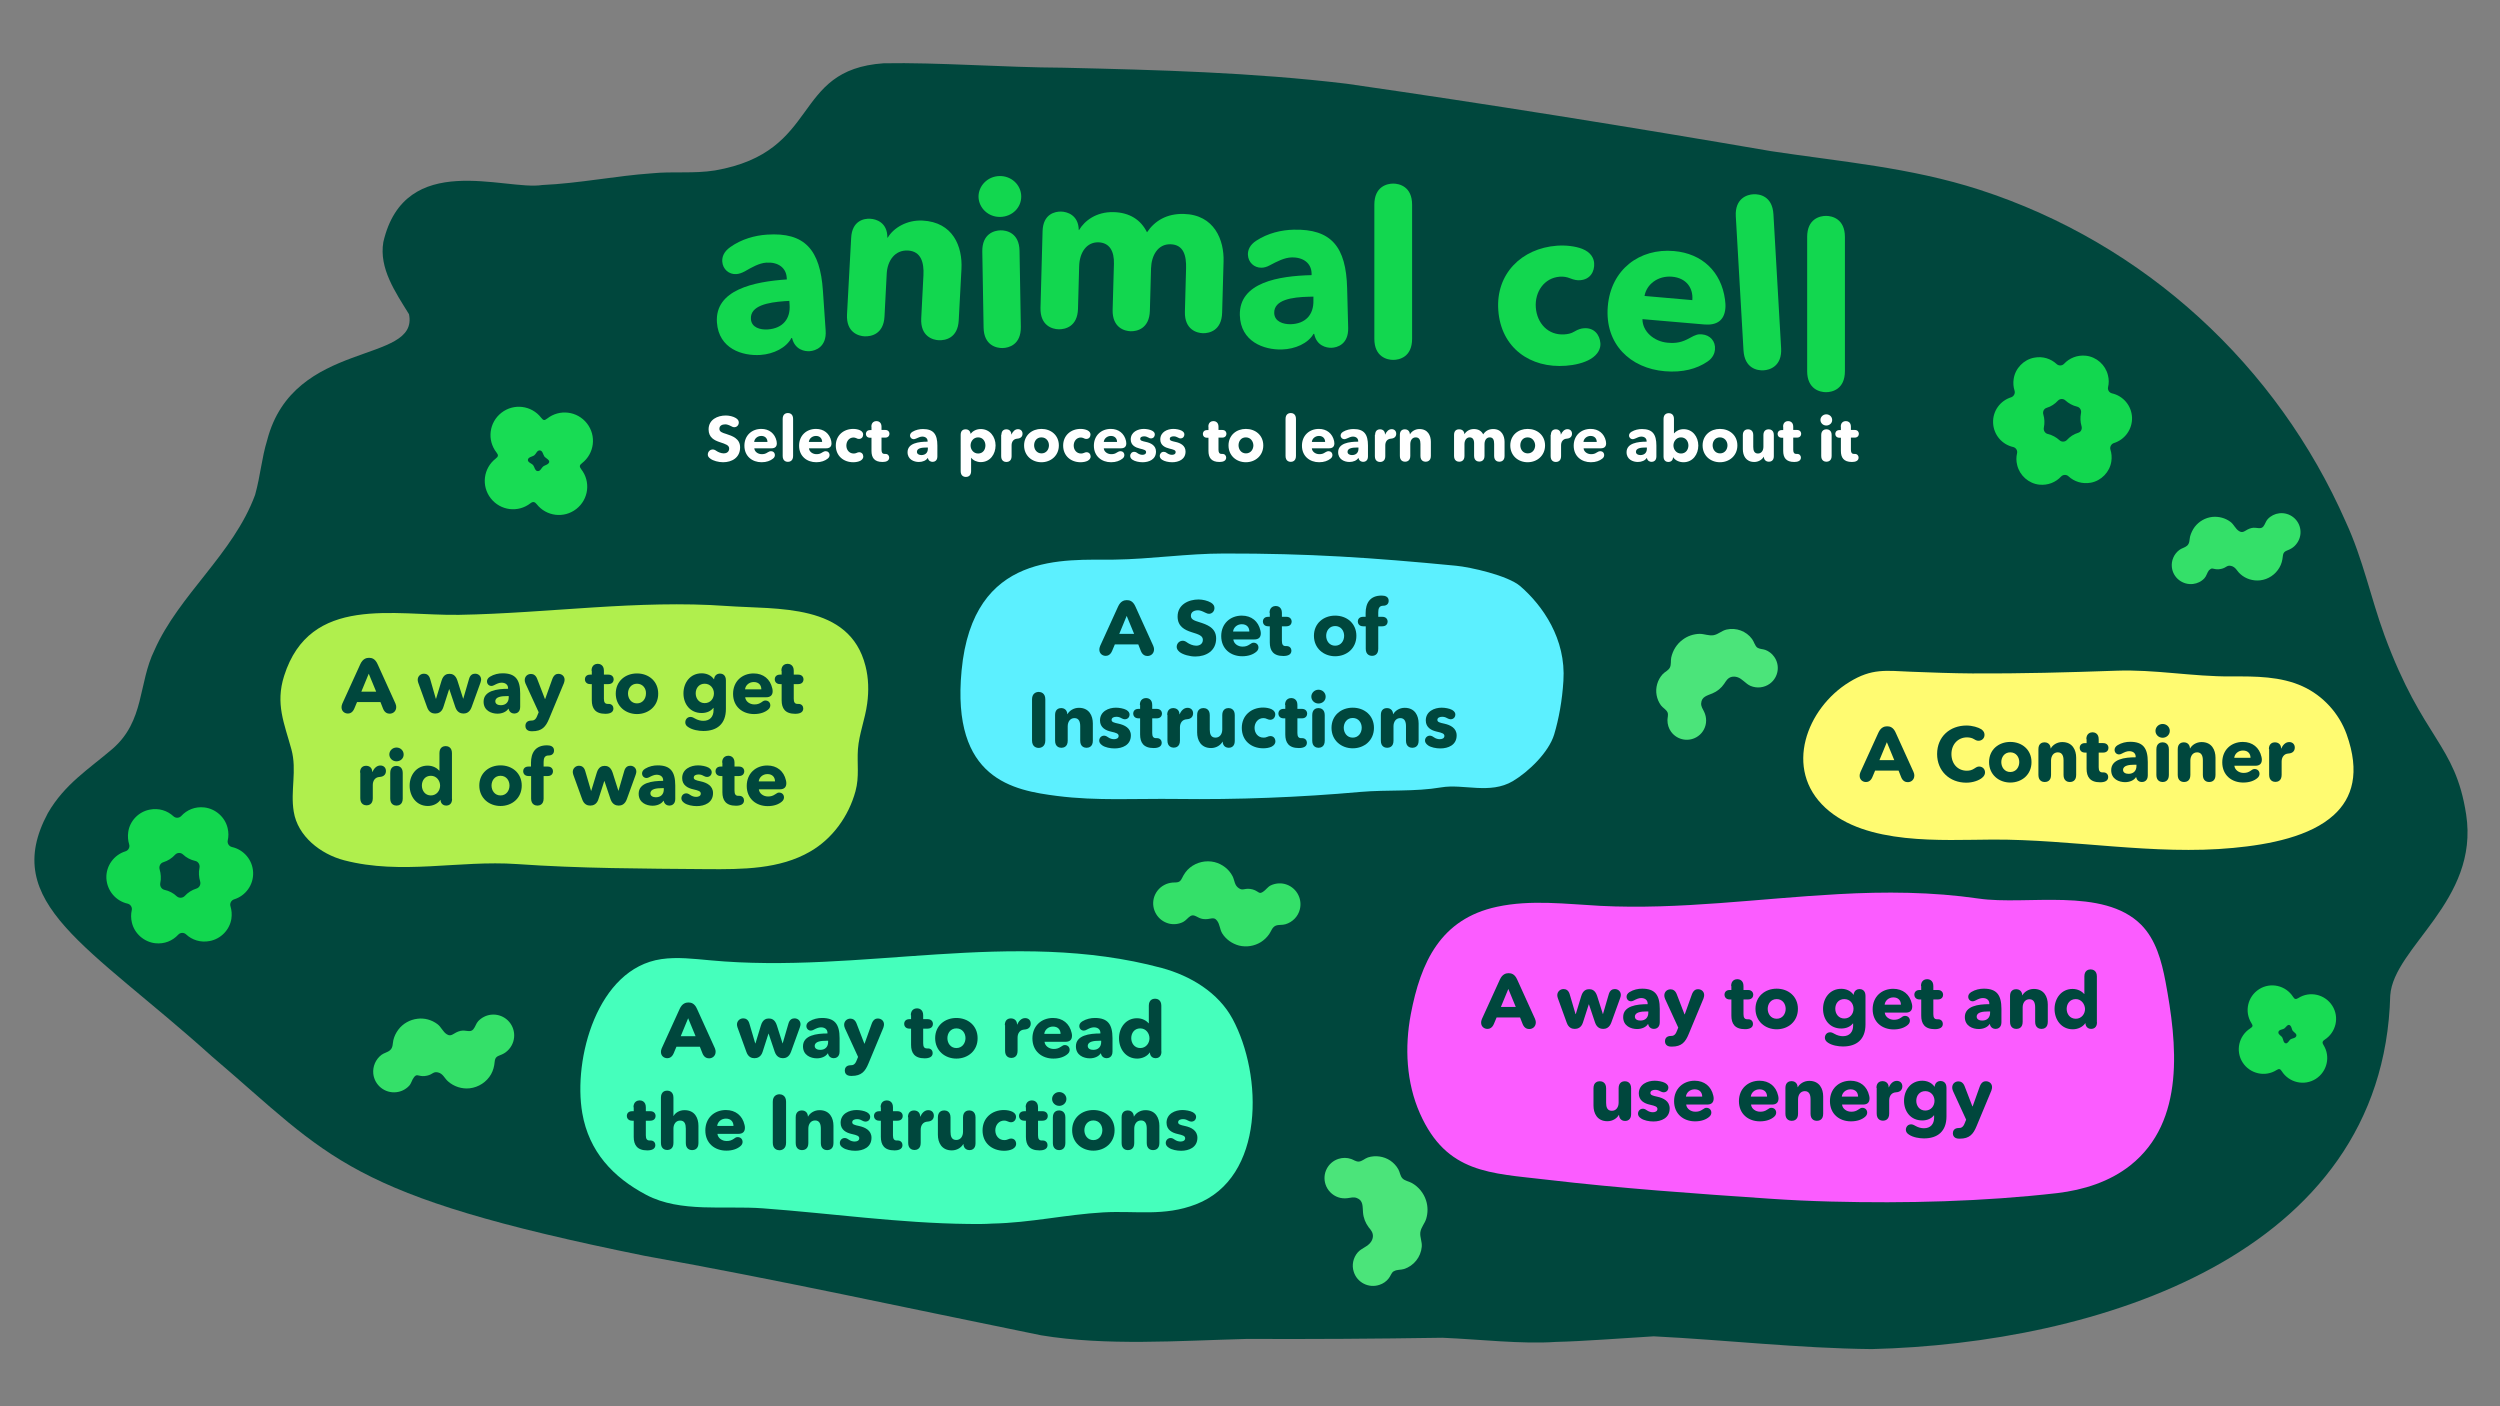 <svg id="animal-cell" xmlns="http://www.w3.org/2000/svg" xmlns:xlink="http://www.w3.org/1999/xlink" x="0px" y="0px" viewBox="0 0 1920 1080">
  <rect x="0" y="0" width="1920" height="1080" fill="#808080" stroke="none"/>
  <style type="text/css">
    .st0{fill:#00473D;}
    .st1{fill:#5CF0FF;}
    .st2{fill:#45FFBC;}
    .st3{fill:#FFFB71;}
    .st4{fill:#FB5CFF;}
    .st5{fill:#B0EF4D;}
    .st6{fill:#12D74F;}
    .st7{fill:#18DC54;}
    .st8{fill:#34E069;}
    .st9{fill:#4BE47A;}
    .st10{fill:#FFFFFF;}
  </style>
  <path id="animal-bg" class="st0" d="M1437.5,1036.1c-56.1-0.6-111.8-7-167.4-9.8c-25.5,1.5-53.8,3.8-75.4,4.3
    c-26.1,1.8-58.4-2-86.9-3.2c-52.4,0.8-99.4,1.1-150.3,0.9c-52.5,1.4-108,5.5-158-2.8c-103.4-21-202.1-42.7-304.3-61
    c-230-46.6-240.3-74.7-332.5-153.2C68.1,726.1-0.6,693.9,36.8,624.4c12.9-22.3,31.4-33.7,49.5-49.2c24.9-21.5,19.8-50.3,32.3-75.8
    c18.8-42.6,60.6-74,77.3-119.3c4.2-15.1,5-28.1,9.3-42.1c20.2-77.9,116.9-58,108.9-96.7c-10.5-17-23.1-35.2-19.7-55.4
    c16.5-71,93.6-39.3,122-43.8c28.7-1.3,55.9-7,84.4-9c16.2-1.6,31.9,0.4,48.3-2.2c82.2-14.3,58-77.3,129.5-82.3
    c41.3-0.8,92.6,3.2,137.9,3.4c72.8,1.7,145.3,3.6,217.7,12.3c109,15.7,216.7,33,326.1,51.8c53.4,8.1,106.6,12.4,159.9,29.6
    c127.5,41.3,228.8,135.5,281.3,255c13.3,28.7,19.2,58.4,29.8,87.3c29.7,80.5,54.3,82.9,62.7,137.5c10.2,66.4-55.7,101.8-58.3,139
    C1830.5,964.8,1609,1031.8,1437.5,1036.1z"/>
  <path class="st6 animal-protein" d="M1637.4,320.6c-0.4-9.2-6.9-16.6-15.4-18.5c-2.1-0.5-3.5-2.6-3-4.8c0.7-2.9,0.7-6-0.1-9.1
    c-1.9-8-8.8-14.1-16.9-15c-6.7-0.7-12.7,1.8-16.8,6.2c-1.5,1.6-4.1,1.7-5.7,0.2c-4.4-4.1-10.6-6.2-17.3-4.9
    c-8,1.5-14.5,8.2-15.7,16.3c-0.5,3.2-0.2,6.3,0.7,9.1c0.6,2.1-0.6,4.3-2.6,5c-8.4,2.6-14.3,10.5-13.9,19.7
    c0.4,9.2,6.9,16.6,15.4,18.5c2.1,0.5,3.5,2.6,3,4.8c-0.7,2.9-0.7,6,0.1,9.1c1.9,8,8.8,14.1,16.9,15c6.7,0.7,12.7-1.8,16.8-6.2
    c1.5-1.6,4.1-1.7,5.7-0.2c4.4,4.1,10.6,6.1,17.2,4.9c8-1.5,14.5-8.2,15.7-16.3c0.5-3.2,0.2-6.3-0.7-9.1c-0.6-2.1,0.6-4.3,2.6-5
    C1631.8,337.7,1637.7,329.8,1637.4,320.6z M1581.7,338.1c-2.5-2.3-5.6-4-9-4.8c-2.2-0.5-3.5-2.8-3-5c0.3-1.6,0.5-3.3,0.4-5
    c-0.1-1.7-0.3-3.3-0.8-4.9c-0.7-2.2,0.4-4.6,2.6-5.2c3.4-1,6.3-3,8.6-5.5c1.5-1.6,4.1-1.7,5.7-0.2c2.5,2.3,5.6,4,9,4.8
    c2.2,0.5,3.5,2.8,3,5c-0.3,1.6-0.5,3.3-0.4,5s0.3,3.3,0.8,4.9c0.7,2.2-0.4,4.6-2.6,5.2c-3.4,1-6.3,3-8.6,5.5
    C1585.9,339.5,1583.3,339.6,1581.7,338.1z"/>
  <path class="st6 animal-protein" d="M194.4,670c-0.4-9.7-7.3-17.5-16.3-19.5c-2.2-0.5-3.7-2.8-3.2-5c0.7-3,0.7-6.3-0.1-9.6
    c-2-8.4-9.3-14.8-17.9-15.8c-7.1-0.8-13.4,1.9-17.7,6.6c-1.6,1.7-4.3,1.8-6,0.2c-4.6-4.3-11.2-6.5-18.2-5.1
    c-8.5,1.6-15.3,8.6-16.5,17.1c-0.5,3.4-0.2,6.6,0.7,9.6c0.7,2.2-0.6,4.6-2.8,5.3c-8.8,2.7-15.1,11.1-14.7,20.7
    C82.2,684.1,89,692,98,694c2.2,0.5,3.7,2.8,3.2,5c-0.7,3-0.7,6.3,0.1,9.6c2,8.4,9.3,14.8,17.9,15.8c7.1,0.8,13.4-1.9,17.7-6.6
    c1.6-1.7,4.3-1.8,6-0.2c4.6,4.3,11.2,6.5,18.2,5.1c8.5-1.6,15.3-8.6,16.6-17.1c0.5-3.4,0.2-6.6-0.7-9.6c-0.7-2.2,0.6-4.6,2.8-5.3
    C188.6,688,194.8,679.6,194.4,670z M135.8,688.4c-2.6-2.5-5.9-4.2-9.5-5c-2.3-0.5-3.7-2.9-3.2-5.3c0.4-1.7,0.5-3.4,0.4-5.2
    c-0.1-1.8-0.4-3.5-0.9-5.2c-0.7-2.3,0.5-4.8,2.8-5.5c3.5-1.1,6.7-3.1,9.1-5.8c1.6-1.7,4.3-1.8,6-0.2c2.6,2.5,5.9,4.2,9.5,5
    c2.3,0.5,3.7,2.9,3.2,5.3c-0.4,1.7-0.5,3.4-0.4,5.2s0.4,3.5,0.9,5.2c0.7,2.3-0.5,4.8-2.8,5.5c-3.5,1.1-6.7,3.1-9.1,5.8
    C140.2,689.8,137.5,689.9,135.8,688.4z"/>
  <path class="st7 animal-protein" d="M420.3,321.4c-2.2,1.7-3,1.6-4.7-0.6c-7.4-9.5-21-11.2-30.5-3.8s-11.2,21-3.8,30.5
    c1.6,2,1.5,3.1-0.6,4.7c-9.5,7.4-11.2,21-3.8,30.5c7.4,9.5,21,11.2,30.5,3.8c1.8-1.4,3.3-1.2,4.7,0.6c7.4,9.5,21,11.2,30.5,3.8
    c9.5-7.4,11.2-21,3.8-30.5c-1.6-2.1-1.4-3.2,0.6-4.7c9.5-7.4,11.2-21,3.8-30.5C443.4,315.7,429.8,314,420.3,321.4z M413,361.8
    c-0.2,0-0.4-0.1-0.6-0.1c-1.7-0.6-1.9-3.1-2.9-4.4c-1.1-1.4-4.1-2.1-4.1-4c0.1-2.4,3.6-2.5,5-3.7c1.3-1,2-3.7,4-3.7
    c2.4,0,2.6,3.2,3.7,4.7c1.1,1.4,5,2.9,3.3,5.1c-1,1.3-3,1.6-4.2,2.5C415.9,359.2,415,362,413,361.8z"/>
  <path class="st8 animal-protein" d="M319.2,826.1c1.8-1.1,3.5,1.2,8.8,0c4.5-1,4.6-3.3,8.3-2.5c4,0.9,5,4.5,7.8,6.9
    c4.5,4,10.7,6,16.7,5.3c6.8-0.8,12.9-4.8,16.3-10.7c1.7-3,2.5-6.2,2.8-9.6c0.4-4.1,2.1-4.2,5.6-5.7c2.1-0.9,3.9-2.3,5.4-4
    c3-3.4,4.4-7.9,3.9-12.4c-1-8.8-8.9-15.1-17.7-14.1c-3.7,0.4-7.2,2.2-9.8,4.9c-1.7,1.8-2.2,4.4-3.8,6.3c-2.3,2.8-5.6,0.3-9.8,1.2
    c-5.5,1.2-6.7,5.1-10.6,2.6c-3-1.9-4.3-5.7-7.2-7.8c-4.4-3.3-9.9-4.8-15.3-4.1c-5.8,0.7-11.2,3.7-14.7,8.4c-1.8,2.4-3.1,5.1-3.8,8
    c-0.6,2.7-0.2,5.7-2.5,7.7c-1.8,1.7-4.6,2.1-6.6,3.6c-4.5,3.4-6.9,9-6.3,14.6c1,8.8,8.9,15.1,17.7,14.1c3.7-0.4,7.1-2.1,9.7-4.8
    c1.8-1.8,2.2-4.6,3.8-6.6C318.2,826.9,318.7,826.5,319.2,826.1z"/>
  <path class="st8 animal-protein" d="M1697.9,436.9c1.6-1,3.2,1.1,8,0c4.1-0.9,4.2-3,7.5-2.3c3.7,0.8,4.6,4.1,7.2,6.3
    c4.1,3.7,9.7,5.4,15.2,4.8c6.2-0.7,11.7-4.4,14.8-9.8c1.6-2.7,2.3-5.6,2.6-8.7c0.4-3.7,2-3.8,5.1-5.2c1.9-0.9,3.6-2.1,4.9-3.7
    c2.7-3.1,4-7.2,3.5-11.3c-0.9-8-8.2-13.7-16.2-12.8c-3.4,0.4-6.6,2-8.9,4.5c-1.5,1.6-2,4-3.4,5.7c-2.1,2.5-5.1,0.3-8.9,1.1
    c-5,1.1-6.1,4.6-9.7,2.4c-2.8-1.7-4-5.2-6.6-7.1c-4-3-9-4.3-14-3.8c-5.3,0.6-10.2,3.4-13.5,7.7c-1.6,2.2-2.8,4.7-3.5,7.3
    c-0.6,2.5-0.2,5.2-2.3,7.1c-1.7,1.5-4.2,1.9-6,3.3c-4.1,3.1-6.3,8.2-5.7,13.3c0.9,8,8.2,13.7,16.2,12.8c3.4-0.4,6.5-1.9,8.8-4.4
    c1.6-1.7,2-4.2,3.4-6C1697,437.6,1697.4,437.2,1697.9,436.9z"/>
  <path class="st9 animal-protein" d="M1070.4,976.4c2.2-1.5,5.5-1,7.9-1.8c7.5-2.4,12.9-9.2,13.6-17c0.4-3.8-1.5-7.4-1.1-11.1
    c0.5-3.9,3.4-6.8,4.5-10.4c1.4-4.6,1.4-9.6-0.1-14.2c-1.8-5.6-5.7-10.4-10.8-13.3c-2.3-1.3-5.4-1.7-7.2-3.5c-1.9-1.9-2-4.8-3.3-7.1
    c-1.5-2.7-3.7-5-6.2-6.7c-5-3.3-11.4-4.2-17.1-2.4c-2.4,0.8-4.6,3.1-7.1,3.2c-2.1,0.1-4-1.4-5.8-2c-3.1-1.1-6.6-1.1-9.7-0.1
    c-8.2,2.6-12.7,11.4-10,19.6c1.5,4.6,5.1,8.3,9.7,9.9c2.3,0.8,4.7,1,7.1,0.7c2.5-0.3,4.8-1.1,7.3-0.1c5,1.9,4.3,6.6,4.7,11.1
    c0.3,4.1,1.9,8.1,4.3,11.3c0.8,1,1.7,2,2.3,3.1c1.6,2.7,1.2,5.7-0.5,8.2c-2.5,3.7-7.2,4.7-10.1,8c-3.6,4.1-4.8,9.9-3.1,15
    c2.6,8.2,11.4,12.7,19.6,10c2.9-0.9,5.5-2.7,7.3-5.1c1.3-1.6,1.9-4,3.6-5.3C1070.3,976.5,1070.4,976.5,1070.4,976.4z"/>
  <path class="st7 animal-protein" d="M1729.1,785.8c1.3,2,1.1,2.7-0.9,4c-8.8,5.6-11.5,17.3-5.9,26.1c5.6,8.8,17.3,11.5,26.1,5.9
    c1.9-1.2,2.8-1,4,0.9c5.6,8.8,17.3,11.5,26.1,5.9s11.5-17.3,5.9-26.1c-1.1-1.7-0.8-2.9,0.9-4c8.8-5.6,11.5-17.3,5.9-26.1
    c-5.6-8.8-17.3-11.5-26.1-5.9c-1.9,1.2-2.9,0.9-4-0.9c-5.6-8.8-17.3-11.5-26.1-5.9C1726.2,765.3,1723.5,776.9,1729.1,785.8z
     M1763.6,795.5c0,0.1-0.1,0.3-0.2,0.5c-0.7,1.4-2.9,1.4-4.1,2.1c-1.3,0.8-2.2,3.4-3.8,3.2c-2-0.3-1.9-3.3-2.8-4.7
    c-0.8-1.2-3-2-2.9-3.8c0.2-2.1,3-2,4.4-2.8c1.3-0.8,2.9-4.1,4.7-2.4c1.1,1,1.1,2.7,1.8,3.9C1761.6,792.8,1764,793.8,1763.6,795.5z"
    />
  <path class="st8 animal-protein" d="M968.3,685.7c-2.1,0.4-2.9-2.3-8.2-3c-4.6-0.6-5.5,1.5-8.6-0.5c-3.5-2.2-3.2-5.9-4.9-9.3
    c-2.8-5.4-7.9-9.3-13.8-10.8c-6.6-1.6-13.7,0-19,4.3c-2.7,2.2-4.5,4.9-6,8c-1.8,3.7-3.5,3.2-7.2,3.4c-2.3,0.2-4.5,0.8-6.5,1.9
    c-4,2.1-6.9,5.9-8,10.2c-2.1,8.6,3.1,17.2,11.6,19.4c3.6,0.9,7.5,0.5,10.9-1.2c2.2-1.1,3.6-3.3,5.7-4.6c3.1-1.8,5.3,1.7,9.6,2.3
    c5.6,0.8,8.1-2.4,10.8,1.3c2.2,2.8,2.1,6.8,4,9.8c2.9,4.6,7.6,7.9,12.9,9.3c5.7,1.4,11.8,0.4,16.8-2.7c2.5-1.6,4.7-3.7,6.4-6.2
    c1.6-2.3,2.2-5.2,5-6.4c2.3-0.9,5-0.3,7.5-1.1c5.4-1.6,9.7-6,11-11.5c2.1-8.6-3.1-17.2-11.6-19.4c-3.6-0.9-7.4-0.5-10.8,1.1
    c-2.3,1.1-3.7,3.5-5.9,4.9C969.4,685.3,968.8,685.6,968.3,685.7z"/>
  <path class="st9 animal-protein" d="M1349.7,497.5c-2-1.6-2.6-4.7-4.1-6.7c-4.4-6.1-12.3-9-19.6-7.3c-3.6,0.8-6.3,3.6-9.8,4.3
    c-3.7,0.7-7.2-1-10.9-1c-4.6,0.1-9.2,1.6-12.9,4.4c-4.6,3.3-7.7,8.3-8.9,13.8c-0.5,2.4,0.1,5.4-1,7.6c-1.1,2.3-3.8,3.3-5.5,5.1
    c-2,2.2-3.5,4.8-4.3,7.7c-1.6,5.6-0.5,11.6,2.9,16.3c1.4,1.9,4.2,3.3,5.1,5.5c0.7,1.8-0.1,4-0.1,5.9c0,3.2,0.9,6.3,2.8,8.9
    c4.9,6.7,14.2,8.1,20.8,3.3c3.8-2.7,6.1-7.2,6.1-11.9c0-2.3-0.5-4.6-1.5-6.7c-1-2.2-2.5-4-2.3-6.6c0.3-5.1,4.7-5.9,8.7-7.6
    c3.6-1.5,6.8-4.1,9-7.4c0.7-1,1.3-2.1,2.2-3.1c2-2.3,4.8-2.8,7.7-2c4.1,1.2,6.5,5.2,10.4,6.8c4.8,2,10.4,1.4,14.7-1.7
    c6.7-4.9,8.1-14.2,3.3-20.8c-1.7-2.4-4.1-4.2-6.8-5.2c-1.9-0.7-4.2-0.5-5.9-1.7C1349.8,497.5,1349.8,497.5,1349.7,497.5z"/>
  <g id="animal-instructions-button" class="vid-button">
    <path class="st1 button-bg" d="M1200.7,522.9c-0.9,14.8-3.5,29.2-7.1,41.2c-4.2,13.8-19.8,28.7-31.7,35.8
      c-17.6,10.4-37.9,1.9-55,4.8c-20.7,3.5-41.4,1.7-62.1,3.5c-47.1,4.2-94.3,6-141.5,5.4c-30.5-0.4-61,1.6-91.4-2.3
      c-33.4-4.3-81.4-12.5-73.4-96.3c8.7-92.1,79.3-84.7,117.1-85.2c28.5-0.4,56-4.7,84.4-4.7c65.2-0.1,113.2,3.1,178.3,9.4
      c10.6,1,39.7,7.4,49.3,15.7C1184.8,465.1,1202.8,490.7,1200.7,522.9z"/>
    <g class="button-label">
      <path class="st0" d="M874.2,494.9h-18l-2.1,5c-1.3,3.1-3.4,3.8-4.9,3.8c-2.6,0-4.9-1.8-4.9-4.8c0-0.8,0.1-1.6,0.6-2.8l13.8-30.3
        c1.9-4.2,4.7-4.9,6.7-4.9c2.1,0,4.7,0.6,6.6,4.9l13.7,30.2c0.5,1.1,0.6,2.1,0.6,2.7c0,3.2-2.4,5.1-5,5.1c-1.6,0-3.8-0.6-5.1-3.8
        L874.2,494.9z M859.6,486.8h11.4l-5.7-13.8L859.6,486.8z"/>
      <path class="st0" d="M903.7,496.8c0-2.5,1.9-4.7,4.7-4.7c1,0,2.1,0.4,3.4,1.4c1.5,1.1,4.4,2.4,6.9,2.4c2.5,0,5.1-1.3,5.1-4.5
        c0-3.2-3.2-4.2-8.7-5.9c-5.3-1.7-10.7-4.4-10.7-12c0-9.2,8.4-13.1,16.1-13.1c3.2,0,6.9,0.9,9.5,2.4c2.1,1.3,2.7,2.7,2.7,4.2
        c0,2.4-1.8,4.4-4.2,4.4c-0.8,0-1.5-0.2-2.9-0.9c-2.4-1.2-4-1.8-5.5-1.8c-2.9,0-5.5,1.2-5.5,4.2c0,2.8,2.5,3.7,6.4,4.9
        c5.7,1.8,13,4.2,13,12.5c0,9.6-7.7,13.9-16,13.9c-4.2,0-9.4-1.4-12-3.4C904.2,499.3,903.7,498,903.7,496.8z"/>
      <path class="st0" d="M962.8,493.6c2.1,0,3.7,1.5,3.7,3.7c0,0.8-0.3,2.2-1.7,3.3c-2.5,2.1-6.1,3.4-10.8,3.4
        c-8.8,0-16.1-5.6-16.1-15.5c0-9.6,7-15.7,15.8-15.7c7.4,0,12.7,4.3,14.3,11.4c0.2,0.8,0.3,1.5,0.3,2.2c0,3.3-1.9,4.7-5,4.7h-16.1
        c0.3,3.2,3.5,5.5,7,5.5c2.2,0,3.7-0.4,5.6-1.7C961.2,493.9,961.8,493.6,962.8,493.6z M959.5,485c0-3.1-1.9-5.6-5.8-5.6
        c-3.7,0-6.4,2.6-6.7,5.6H959.5z"/>
      <path class="st0" d="M975,470.7c0-4.5,3.2-5.3,4.8-5.3c1.5,0,4.7,0.8,4.7,5.3v3h3.4c3.4,0,4.1,2.5,4.1,3.6c0,1.2-0.6,3.7-4.1,3.7
        h-3.4v11.2c0,2.7,0.8,4,2.9,4c0.3,0,0.5,0,0.8,0c2.4,0,3.6,1.8,3.6,3.5c0,3.1-2.8,4.1-6.2,4.1c-7.8,0-10.4-4.2-10.4-10.4V481h-1.2
        c-3.4,0-4.1-2.5-4.1-3.7c0-1.1,0.6-3.6,4.1-3.6h1.2V470.7z"/>
      <path class="st0" d="M1025.4,504c-8.8,0-16.3-6.1-16.3-15.7c0-9.6,7.4-15.5,16.3-15.5c8.9,0,16.3,5.9,16.3,15.5
        C1041.7,497.9,1034.3,504,1025.4,504z M1025.4,480.8c-4.5,0-6.9,3.7-6.9,7.5s2.4,7.6,6.9,7.6c4.5,0,6.9-3.8,6.9-7.6
        S1029.9,480.8,1025.4,480.8z"/>
      <path class="st0" d="M1046.9,481c-3.4,0-4.1-2.5-4.1-3.7c0-1.1,0.6-3.6,4.1-3.6h1.9v-2.8c0-7.7,3.3-13.5,12.3-13.5
        c2.8,0,5.4,0.9,5.4,4c0,2.4-1.6,3.8-4.2,3.8c-3.1,0-3.8,2.2-3.8,5.1v3.4h3.1c3.4,0,4.1,2.5,4.1,3.6c0,1.2-0.6,3.7-4.1,3.7h-3.1
        v17.3c0,4.7-3.2,5.4-4.8,5.4c-1.6,0-4.8-0.8-4.8-5.4V481H1046.9z"/>
      <path class="st0" d="M792.6,537.1c0-4.8,3.4-5.7,5.1-5.7s5.1,0.8,5.1,5.7v31.6c0,4.8-3.4,5.7-5.1,5.7s-5.1-0.8-5.1-5.7V537.1z"/>
      <path class="st0" d="M810.3,549c0-4.5,3.1-5.2,4.7-5.2c1.5,0,4.5,0.7,4.7,4.7h0.1c1.4-2.6,4.7-4.9,8.8-4.9c7.9,0,10.7,6.1,10.7,12
        v13.3c0,4.7-3.2,5.4-4.9,5.4c-1.6,0-4.8-0.8-4.8-5.4v-11.2c0-3.2-0.9-6.2-4.4-6.2c-3.4,0-5.2,2.9-5.2,6.3v11.1
        c0,4.7-3.2,5.4-4.9,5.4c-1.6,0-4.8-0.8-4.8-5.4V549z"/>
      <path class="st0" d="M844.2,568.8c0-2.1,1.6-3.8,3.7-3.8c0.9,0,1.8,0.3,2.9,1.1c1.7,1.2,3.3,1.6,4.8,1.6c1.6,0,3.5-0.6,3.5-2.5
        c0-1.8-1.8-2.4-5.8-3.3c-4.1-0.9-8.5-3.1-8.5-8.6c0-7,6.6-9.8,12.2-9.8c2.5,0,6,0.6,8,1.7c1.9,1.1,2.5,2.4,2.5,3.5
        c0,2.1-1.4,3.7-3.7,3.7c-0.8,0-1.5-0.3-2.5-0.8c-1.4-0.8-2.5-1.1-3.9-1.1c-1.8,0-3.7,0.6-3.7,2.4c0,1.6,1.6,2.1,5.4,2.9
        c4.5,1,9.4,3.3,9.4,9c0,7.4-6.5,10-12.5,10c-3.4,0-7.2-0.8-9.4-2.3C844.7,571.2,844.2,569.9,844.2,568.8z"/>
      <path class="st0" d="M875.4,541.4c0-4.5,3.2-5.3,4.8-5.3c1.5,0,4.7,0.8,4.7,5.3v3h3.4c3.4,0,4.1,2.5,4.1,3.6
        c0,1.2-0.6,3.7-4.1,3.7h-3.4v11.2c0,2.7,0.8,4,2.9,4c0.3,0,0.5,0,0.8,0c2.4,0,3.6,1.8,3.6,3.5c0,3.1-2.8,4.1-6.2,4.1
        c-7.8,0-10.4-4.2-10.4-10.4v-12.4h-1.2c-3.4,0-4.1-2.5-4.1-3.7c0-1.1,0.6-3.6,4.1-3.6h1.2V541.4z"/>
      <path class="st0" d="M896.4,549c0-4.5,3.1-5.2,4.7-5.2c1.5,0,4.7,0.8,4.7,4.8h0.1c1.1-2.5,3.1-5,6.1-5c2.7,0,4.3,1.8,4.3,4.2
        c0,2.2-1.2,4.4-4.9,4.6c-3.4,0.2-5.2,2.8-5.2,6.2v10.2c0,4.7-3.2,5.4-4.8,5.4s-4.8-0.8-4.8-5.4V549z"/>
      <path class="st0" d="M948.3,569.1c0,4.5-3.1,5.2-4.6,5.2c-1.5,0-4.5-0.7-4.7-4.7h-0.1c-1.4,2.6-4.7,4.9-8.8,4.9
        c-7.9,0-10.7-6.1-10.7-12v-13.3c0-4.7,3.2-5.4,4.9-5.4c1.6,0,4.8,0.8,4.8,5.4v11.1c0,3.3,0.8,6.2,4.4,6.2c3.4,0,5.2-2.9,5.2-6.3
        v-11c0-4.7,3.2-5.4,4.8-5.4s4.8,0.8,4.8,5.4V569.1z"/>
      <path class="st0" d="M953.7,559c0-9.5,7.2-15.6,16.4-15.6c2.4,0,4.8,0.5,6.5,1.3c2.2,1.1,2.8,2.7,2.8,3.9c0,2.2-1.4,4.2-3.9,4.2
        c-0.7,0-1.5-0.2-2.6-0.7c-0.8-0.4-1.6-0.6-2.6-0.6c-4.1,0-6.8,3.5-6.8,7.5s2.6,7.5,6.9,7.5c0.9,0,1.8-0.1,2.6-0.5
        c1.1-0.5,1.9-0.7,2.6-0.7c2.6,0,3.9,1.9,3.9,4.2c0,1.2-0.7,2.8-2.8,3.9c-1.8,0.9-4.2,1.3-6.5,1.3
        C960.9,574.7,953.7,568.8,953.7,559z"/>
      <path class="st0" d="M986.9,541.4c0-4.5,3.2-5.3,4.8-5.3c1.5,0,4.7,0.8,4.7,5.3v3h3.4c3.4,0,4.1,2.5,4.1,3.6
        c0,1.2-0.6,3.7-4.1,3.7h-3.4v11.2c0,2.7,0.8,4,2.9,4c0.3,0,0.5,0,0.8,0c2.4,0,3.6,1.8,3.6,3.5c0,3.1-2.8,4.1-6.2,4.1
        c-7.8,0-10.4-4.2-10.4-10.4v-12.4h-1.2c-3.4,0-4.1-2.5-4.1-3.7c0-1.1,0.6-3.6,4.1-3.6h1.2V541.4z"/>
      <path class="st0" d="M1012.6,540.3c-3.1,0-5.5-2.4-5.5-5.3c0-2.8,2.4-5.3,5.5-5.3c3.1,0,5.5,2.4,5.5,5.3
        C1018.2,538,1015.7,540.3,1012.6,540.3z M1007.8,549.2c0-4.7,3.2-5.4,4.8-5.4c1.6,0,4.8,0.8,4.8,5.4v19.7c0,4.7-3.2,5.4-4.8,5.4
        c-1.6,0-4.8-0.8-4.8-5.4V549.2z"/>
      <path class="st0" d="M1038.9,574.7c-8.8,0-16.3-6.1-16.3-15.7s7.4-15.5,16.3-15.5c8.9,0,16.3,5.9,16.3,15.5
        S1047.8,574.7,1038.9,574.7z M1038.9,551.4c-4.5,0-6.9,3.7-6.9,7.5s2.4,7.6,6.9,7.6c4.5,0,6.9-3.8,6.9-7.6
        S1043.4,551.4,1038.9,551.4z"/>
      <path class="st0" d="M1060.5,549c0-4.5,3.1-5.2,4.7-5.2c1.5,0,4.5,0.7,4.7,4.7h0.1c1.4-2.6,4.7-4.9,8.8-4.9
        c7.9,0,10.7,6.1,10.7,12v13.3c0,4.7-3.2,5.4-4.9,5.4c-1.6,0-4.8-0.8-4.8-5.4v-11.2c0-3.2-0.9-6.2-4.4-6.2c-3.4,0-5.2,2.9-5.2,6.3
        v11.1c0,4.7-3.2,5.4-4.9,5.4c-1.6,0-4.8-0.8-4.8-5.4V549z"/>
      <path class="st0" d="M1094.4,568.8c0-2.1,1.6-3.8,3.7-3.8c0.9,0,1.8,0.3,2.9,1.1c1.7,1.2,3.3,1.6,4.8,1.6c1.6,0,3.5-0.6,3.5-2.5
        c0-1.8-1.8-2.4-5.8-3.3c-4.1-0.9-8.5-3.1-8.5-8.6c0-7,6.6-9.8,12.2-9.8c2.5,0,6,0.6,8,1.7c1.9,1.1,2.5,2.4,2.5,3.5
        c0,2.1-1.4,3.7-3.7,3.7c-0.8,0-1.5-0.3-2.5-0.8c-1.4-0.8-2.5-1.1-3.9-1.1c-1.8,0-3.7,0.6-3.7,2.4c0,1.6,1.6,2.1,5.4,2.9
        c4.5,1,9.4,3.3,9.4,9c0,7.4-6.5,10-12.5,10c-3.4,0-7.2-0.8-9.4-2.3C1095,571.2,1094.4,569.9,1094.4,568.8z"/>
    </g>
  </g>
  <g id="animal-read-instructions-button" class="vid-button">
    <path class="st2 button-bg" d="M743.7,940c-53-0.6-105.1-8.1-157.8-12c-29.5-2.2-63.4,3.5-89.5-10.3c-25.6-13.5-44.1-33.3-49.2-62.8
      c-7.2-41.5,11.4-111.1,60.7-118.3c12.4-1.8,25-0.2,37.4,0.9c115.6,10.9,232.3-24.9,346.9,5.9c22.2,6,43.5,18.9,54.4,39.1
      c23.2,43.1,25.1,121.9-28.1,142.4c-24.5,9.5-46.3,4.8-71.1,6.2c-29.2,1.7-56,8-85.2,8.6C756.1,940.1,749.9,940.1,743.7,940z"/>
    <g class="button-label">
      <path class="st0" d="M537.5,803.9h-18l-2.1,5c-1.3,3.1-3.4,3.8-4.9,3.8c-2.6,0-4.9-1.8-4.9-4.8c0-0.8,0.1-1.6,0.6-2.8l13.8-30.3
        c1.9-4.2,4.7-4.9,6.7-4.9c2.1,0,4.7,0.6,6.6,4.9l13.7,30.2c0.5,1.1,0.6,2.1,0.6,2.7c0,3.2-2.4,5.1-5,5.1c-1.6,0-3.8-0.6-5.1-3.8
        L537.5,803.9z M522.8,795.8h11.4l-5.7-13.8L522.8,795.8z"/>
      <path class="st0" d="M580,801.3h0.2l4.2-13.8c1.4-4.7,4.2-5.3,6.1-5.3c1.9,0,4.6,0.6,6.1,5.2l4.4,13.9h0.1l4.4-15.1
        c0.9-3.3,2.9-4.1,4.7-4.1c2.6,0,4.6,1.9,4.6,4.5c0,0.5-0.1,1.3-0.5,2.4l-6.8,18.8c-1.5,4.1-4.2,4.9-6.2,4.9s-4.9-0.8-6.3-4.9
        l-4.7-14h-0.1l-4.5,14c-1.3,4.1-4.2,4.9-6.3,4.9c-2.1,0-4.8-0.8-6.2-4.9l-6.8-18.8c-0.3-0.9-0.4-1.7-0.4-2.2
        c0-2.6,2.1-4.7,4.8-4.7c1.8,0,3.9,0.8,4.8,4.2L580,801.3z"/>
      <path class="st0" d="M622.7,791.5c-1.9,0-3.4-1.5-3.4-3.5c0-1.1,0.5-2.5,2.3-3.6c3.1-1.9,6.6-2.6,9.7-2.6
        c9.8,0,13.5,4.8,13.5,15.5v10.3c0,4.3-3,5.1-4.5,5.1c-1.3,0-3.8-0.6-4.4-3.7h-0.2c-1.5,2.4-4.8,3.8-8.3,3.8
        c-4.7,0-10.7-2.3-10.7-9.2c0-8.5,10.3-9.9,18.8-9.9v-0.5c0-2.6-2-4.2-5-4.2c-1.9,0-3.8,0.9-5.7,1.9
        C624.1,791.3,623.3,791.5,622.7,791.5z M635.9,799.3h-1.2c-4.2,0-9,0.5-9,4c0,2.2,2.2,3,4.2,3c3.9,0,6.1-2.4,6.1-6V799.3z"/>
      <path class="st0" d="M663.8,801.5h0.2l5.4-15.1c1.2-3.4,3.1-4.2,4.7-4.2c2.8,0,4.8,1.9,4.8,4.5c0,0.6-0.1,1.5-0.5,2.6l-11.4,27.4
        c-2.5,6.1-5.4,9.6-12.9,9.6h-0.5c-4.1,0-4.8-2.6-4.8-4.1c0-1.4,0.6-4.1,4.6-4.1c1.2,0,3.2-0.1,4.5-3.7l1.1-2.7l-10.1-22
        c-0.5-1.1-0.6-2.1-0.6-2.7c0-2.6,2-4.7,4.8-4.7c1.8,0,3.7,0.9,4.8,3.9L663.8,801.5z"/>
      <path class="st0" d="M699.5,779.7c0-4.5,3.2-5.3,4.8-5.3c1.5,0,4.7,0.8,4.7,5.3v3h3.4c3.4,0,4.1,2.5,4.1,3.6
        c0,1.2-0.6,3.7-4.1,3.7H709v11.2c0,2.7,0.8,4,2.9,4c0.3,0,0.5,0,0.8,0c2.4,0,3.6,1.8,3.6,3.5c0,3.1-2.8,4.1-6.2,4.1
        c-7.8,0-10.4-4.2-10.4-10.4V790h-1.2c-3.4,0-4.1-2.5-4.1-3.7c0-1.1,0.6-3.6,4.1-3.6h1.2V779.7z"/>
      <path class="st0" d="M734.5,813c-8.8,0-16.3-6.1-16.3-15.7c0-9.6,7.4-15.5,16.3-15.5c8.9,0,16.3,5.9,16.3,15.5
        C750.9,806.9,743.4,813,734.5,813z M734.5,789.8c-4.5,0-6.9,3.7-6.9,7.5s2.4,7.6,6.9,7.6c4.5,0,7-3.8,7-7.6
        S739.1,789.8,734.5,789.8z"/>
      <path class="st0" d="M771.7,787.3c0-4.5,3.1-5.2,4.7-5.2c1.5,0,4.7,0.8,4.7,4.8h0.1c1.1-2.5,3.1-5,6.1-5c2.7,0,4.3,1.8,4.3,4.2
        c0,2.2-1.2,4.4-4.9,4.6c-3.4,0.2-5.2,2.8-5.2,6.2v10.2c0,4.7-3.2,5.4-4.8,5.4c-1.6,0-4.8-0.8-4.8-5.4V787.3z"/>
      <path class="st0" d="M817.8,802.6c2.1,0,3.7,1.5,3.7,3.7c0,0.8-0.3,2.2-1.7,3.3c-2.5,2.1-6.1,3.4-10.8,3.4
        c-8.8,0-16.1-5.6-16.1-15.5c0-9.6,6.9-15.7,15.8-15.7c7.4,0,12.7,4.3,14.3,11.4c0.2,0.8,0.3,1.5,0.3,2.2c0,3.3-1.9,4.7-5,4.7
        h-16.1c0.3,3.2,3.5,5.5,7,5.5c2.2,0,3.7-0.4,5.6-1.7C816.2,802.9,816.8,802.6,817.8,802.6z M814.5,794c0-3.1-1.9-5.6-5.8-5.6
        c-3.7,0-6.4,2.6-6.7,5.6H814.5z"/>
      <path class="st0" d="M832.3,791.5c-1.9,0-3.4-1.5-3.4-3.5c0-1.1,0.5-2.5,2.3-3.6c3.1-1.9,6.6-2.6,9.7-2.6
        c9.8,0,13.5,4.8,13.5,15.5v10.3c0,4.3-3,5.1-4.5,5.1c-1.3,0-3.8-0.6-4.4-3.7h-0.2c-1.5,2.4-4.8,3.8-8.3,3.8
        c-4.7,0-10.7-2.3-10.7-9.2c0-8.5,10.3-9.9,18.8-9.9v-0.5c0-2.6-2-4.2-5-4.2c-1.9,0-3.8,0.9-5.7,1.9
        C833.8,791.3,833,791.5,832.3,791.5z M845.6,799.3h-1.2c-4.2,0-9,0.5-9,4c0,2.2,2.2,3,4.2,3c3.9,0,6.1-2.4,6.1-6V799.3z"/>
      <path class="st0" d="M892,807.6c0,4.4-3,5.1-4.5,5.1c-1.5,0-4.2-0.8-4.4-4.4H883c-1.9,2.9-5.7,4.7-9.6,4.7c-8.8,0-14-7.4-14-15.6
        c0-8.2,5.3-15.4,13.8-15.4c4.3,0,7.3,2,9,3.9h0.1v-13.5c0-4.7,3.2-5.4,4.8-5.4c1.6,0,4.8,0.8,4.8,5.4V807.6z M875.7,789.8
        c-4.6,0-6.9,3.7-6.9,7.5c0,3.8,2.4,7.6,6.9,7.6c4.4,0,7.1-3.7,7.1-7.5C882.8,793.6,880.1,789.8,875.7,789.8z"/>
      <path class="st0" d="M486.5,850.4c0-4.5,3.2-5.3,4.8-5.3c1.5,0,4.7,0.8,4.7,5.3v3h3.4c3.4,0,4.1,2.5,4.1,3.6
        c0,1.2-0.6,3.7-4.1,3.7H496v11.2c0,2.7,0.8,4,2.9,4c0.3,0,0.5,0,0.8,0c2.4,0,3.6,1.8,3.6,3.5c0,3.1-2.8,4.1-6.2,4.1
        c-7.8,0-10.4-4.2-10.4-10.4v-12.4h-1.2c-3.4,0-4.1-2.5-4.1-3.7c0-1.1,0.6-3.6,4.1-3.6h1.2V850.4z"/>
      <path class="st0" d="M507.6,843c0-4.7,3.2-5.4,4.8-5.4c1.6,0,4.8,0.8,4.8,5.4v14.1h0.1c1.3-2.4,4.4-4.5,8.4-4.5
        c8,0,10.7,6.1,10.7,12v13.3c0,4.7-3.2,5.4-4.9,5.4c-1.6,0-4.8-0.8-4.8-5.4v-11.1c0-3.3-0.8-6.2-4.3-6.2c-3.4,0-5.2,2.8-5.2,6.2v11
        c0,4.7-3.2,5.4-4.8,5.4c-1.6,0-4.8-0.8-4.8-5.4V843z"/>
      <path class="st0" d="M566.6,873.3c2.1,0,3.7,1.5,3.7,3.7c0,0.8-0.3,2.2-1.7,3.3c-2.5,2.1-6.1,3.4-10.8,3.4
        c-8.8,0-16.1-5.6-16.1-15.5c0-9.6,6.9-15.7,15.8-15.7c7.4,0,12.7,4.3,14.3,11.4c0.2,0.8,0.3,1.5,0.3,2.2c0,3.3-1.9,4.7-5,4.7
        h-16.1c0.3,3.2,3.5,5.5,7,5.5c2.2,0,3.7-0.4,5.6-1.7C565,873.5,565.6,873.3,566.6,873.3z M563.3,864.7c0-3.1-1.9-5.6-5.8-5.6
        c-3.7,0-6.4,2.6-6.7,5.6H563.3z"/>
      <path class="st0" d="M593.5,846.1c0-4.8,3.4-5.7,5.1-5.7c1.6,0,5.1,0.8,5.1,5.7v31.6c0,4.8-3.4,5.7-5.1,5.7
        c-1.6,0-5.1-0.8-5.1-5.7V846.1z"/>
      <path class="st0" d="M611.1,858c0-4.5,3.1-5.2,4.7-5.2c1.5,0,4.5,0.7,4.7,4.7h0.1c1.4-2.6,4.7-4.9,8.8-4.9c7.9,0,10.7,6.1,10.7,12
        v13.3c0,4.7-3.2,5.4-4.9,5.4c-1.6,0-4.8-0.8-4.8-5.4v-11.2c0-3.2-0.9-6.2-4.4-6.2c-3.4,0-5.2,2.9-5.2,6.3v11.1
        c0,4.7-3.2,5.4-4.9,5.4c-1.6,0-4.8-0.8-4.8-5.4V858z"/>
      <path class="st0" d="M645,877.8c0-2.1,1.6-3.8,3.7-3.8c0.9,0,1.8,0.3,2.9,1.1c1.7,1.2,3.3,1.6,4.8,1.6c1.6,0,3.5-0.6,3.5-2.5
        c0-1.8-1.8-2.4-5.8-3.3c-4.1-0.9-8.5-3.1-8.5-8.6c0-7,6.6-9.8,12.2-9.8c2.5,0,6,0.6,8,1.7c1.9,1.1,2.5,2.4,2.5,3.5
        c0,2.1-1.4,3.7-3.7,3.7c-0.8,0-1.5-0.3-2.5-0.8c-1.4-0.8-2.5-1.1-3.9-1.1c-1.8,0-3.7,0.6-3.7,2.4c0,1.6,1.6,2.1,5.4,2.9
        c4.5,1,9.4,3.3,9.4,9c0,7.4-6.5,10-12.5,10c-3.4,0-7.2-0.8-9.4-2.3C645.5,880.3,645,879,645,877.8z"/>
      <path class="st0" d="M676.3,850.4c0-4.5,3.2-5.3,4.8-5.3c1.5,0,4.7,0.8,4.7,5.3v3h3.4c3.4,0,4.1,2.5,4.1,3.6
        c0,1.2-0.6,3.7-4.1,3.7h-3.4v11.2c0,2.7,0.8,4,2.9,4c0.3,0,0.5,0,0.8,0c2.4,0,3.6,1.8,3.6,3.5c0,3.1-2.8,4.1-6.2,4.1
        c-7.8,0-10.4-4.2-10.4-10.4v-12.4h-1.2c-3.4,0-4.1-2.5-4.1-3.7c0-1.1,0.6-3.6,4.1-3.6h1.2V850.4z"/>
      <path class="st0" d="M697.3,858c0-4.5,3.1-5.2,4.7-5.2c1.5,0,4.7,0.8,4.7,4.8h0.1c1.1-2.5,3.1-5,6.1-5c2.7,0,4.3,1.8,4.3,4.2
        c0,2.2-1.2,4.4-4.9,4.6c-3.4,0.2-5.2,2.8-5.2,6.2v10.2c0,4.7-3.2,5.4-4.8,5.4c-1.6,0-4.8-0.8-4.8-5.4V858z"/>
      <path class="st0" d="M749.2,878.1c0,4.5-3.1,5.2-4.6,5.2c-1.5,0-4.5-0.7-4.7-4.7h-0.1c-1.4,2.6-4.7,4.9-8.8,4.9
        c-7.9,0-10.7-6.1-10.7-12v-13.3c0-4.7,3.2-5.4,4.9-5.4c1.6,0,4.8,0.8,4.8,5.4v11.1c0,3.3,0.8,6.2,4.4,6.2c3.4,0,5.2-2.9,5.2-6.3
        v-11c0-4.7,3.2-5.4,4.8-5.4c1.6,0,4.8,0.8,4.8,5.4V878.1z"/>
      <path class="st0" d="M754.6,868.1c0-9.5,7.2-15.6,16.4-15.6c2.4,0,4.8,0.5,6.5,1.3c2.2,1.1,2.8,2.6,2.8,3.9c0,2.2-1.4,4.2-3.9,4.2
        c-0.7,0-1.5-0.2-2.6-0.7c-0.8-0.4-1.6-0.6-2.6-0.6c-4.1,0-6.8,3.5-6.8,7.5c0,4.1,2.7,7.5,6.9,7.5c0.9,0,1.8-0.1,2.6-0.5
        c1.1-0.5,1.9-0.7,2.6-0.7c2.6,0,3.9,1.9,3.9,4.2c0,1.2-0.7,2.8-2.8,3.9c-1.8,0.9-4.2,1.3-6.5,1.3
        C761.7,883.7,754.6,877.8,754.6,868.1z"/>
      <path class="st0" d="M787.7,850.4c0-4.5,3.2-5.3,4.8-5.3c1.5,0,4.7,0.8,4.7,5.3v3h3.4c3.4,0,4.1,2.5,4.1,3.6
        c0,1.2-0.6,3.7-4.1,3.7h-3.4v11.2c0,2.7,0.8,4,2.9,4c0.3,0,0.5,0,0.8,0c2.4,0,3.6,1.8,3.6,3.5c0,3.1-2.8,4.1-6.2,4.1
        c-7.8,0-10.4-4.2-10.4-10.4v-12.4h-1.2c-3.4,0-4.1-2.5-4.1-3.7c0-1.1,0.6-3.6,4.1-3.6h1.2V850.4z"/>
      <path class="st0" d="M813.5,849.3c-3.1,0-5.5-2.4-5.5-5.3c0-2.8,2.4-5.3,5.5-5.3c3.1,0,5.5,2.4,5.5,5.3
        C819,847,816.5,849.3,813.5,849.3z M808.6,858.2c0-4.7,3.2-5.4,4.8-5.4c1.6,0,4.8,0.8,4.8,5.4v19.7c0,4.7-3.2,5.4-4.8,5.4
        c-1.6,0-4.8-0.8-4.8-5.4V858.2z"/>
      <path class="st0" d="M839.7,883.7c-8.8,0-16.3-6.1-16.3-15.7c0-9.6,7.4-15.5,16.3-15.5c8.9,0,16.3,5.9,16.3,15.5
        C856,877.6,848.6,883.7,839.7,883.7z M839.7,860.5c-4.5,0-6.9,3.7-6.9,7.5s2.4,7.6,6.9,7.6s6.9-3.8,6.9-7.6
        S844.2,860.5,839.7,860.5z"/>
      <path class="st0" d="M861.4,858c0-4.5,3.1-5.2,4.7-5.2c1.5,0,4.5,0.7,4.7,4.7h0.1c1.4-2.6,4.7-4.9,8.8-4.9c7.9,0,10.7,6.1,10.7,12
        v13.3c0,4.7-3.2,5.4-4.9,5.4c-1.6,0-4.8-0.8-4.8-5.4v-11.2c0-3.2-0.9-6.2-4.4-6.2c-3.4,0-5.2,2.9-5.2,6.3v11.1
        c0,4.7-3.2,5.4-4.9,5.4c-1.6,0-4.8-0.8-4.8-5.4V858z"/>
      <path class="st0" d="M895.3,877.8c0-2.1,1.6-3.8,3.7-3.8c0.9,0,1.8,0.3,2.9,1.1c1.7,1.2,3.3,1.6,4.8,1.6c1.6,0,3.5-0.6,3.5-2.5
        c0-1.8-1.8-2.4-5.8-3.3c-4.1-0.9-8.5-3.1-8.5-8.6c0-7,6.6-9.8,12.2-9.8c2.5,0,6,0.6,8,1.7c1.9,1.1,2.5,2.4,2.5,3.5
        c0,2.1-1.4,3.7-3.7,3.7c-0.8,0-1.5-0.3-2.5-0.8c-1.4-0.8-2.5-1.1-3.9-1.1c-1.8,0-3.7,0.6-3.7,2.4c0,1.6,1.6,2.1,5.4,2.9
        c4.5,1,9.4,3.3,9.4,9c0,7.4-6.5,10-12.5,10c-3.4,0-7.2-0.8-9.4-2.3C895.8,880.3,895.3,879,895.3,877.8z"/>
    </g>
  </g>
  <g id="animal-container-button" class="vid-button">
    <path class="st3 button-bg" d="M1792.4,625.9c-18,16.5-49.3,22.7-77.3,25.3c-60.4,5.8-123.9-6.7-184.9-6.4
      c-39.1,0.2-97,4.4-128.3-24.4c-32.3-29.8-14.3-76.6,18.4-96.6c17.4-10.7,27.9-8.7,47.6-7.9c15.5,0.6,31.6,1.2,46.9,1.3
      c36.9,0.2,73.6-0.8,110.5-2.1c29.5-1.1,58.5,4.6,88.4,4.4c18.6-0.1,37.8-0.1,54.7,7.6c15.6,7.1,28,20.7,33.8,36.8
      C1812.7,593.3,1806.7,612.9,1792.4,625.9z"/>
    <g class="button-label">
      <path class="st0" d="M1458.1,591.8h-18l-2.1,5c-1.3,3.1-3.4,3.8-4.9,3.8c-2.6,0-4.9-1.8-4.9-4.8c0-0.8,0.1-1.6,0.6-2.8l13.8-30.3
        c1.9-4.2,4.7-4.9,6.7-4.9c2.1,0,4.7,0.6,6.6,4.9l13.7,30.2c0.5,1.1,0.6,2.1,0.6,2.7c0,3.2-2.4,5.1-5,5.1c-1.6,0-3.8-0.6-5.1-3.8
        L1458.1,591.8z M1443.4,583.8h11.4l-5.7-13.8L1443.4,583.8z"/>
      <path class="st0" d="M1510.7,566.3c-7,0-12,5.4-12,12.8c0,7.6,4.9,12.8,11.8,12.8c2.2,0,3.9-0.4,6-1.8c1.7-1.2,2.6-1.4,3.5-1.4
        c2.4,0,4.5,1.8,4.5,4.5c0,1.2-0.5,2.8-2.3,4.2c-2.3,1.9-6.9,3.7-12.1,3.7c-12.8,0-22.4-9-22.4-22c0-13.4,9.9-21.9,22.6-21.9
        c4.4,0,9.1,1.4,11.4,2.9c2.1,1.5,2.4,3.1,2.4,4.3c0,2.6-2,4.5-4.6,4.5c-0.9,0-1.8-0.2-3.4-1.2
        C1514.8,566.9,1513,566.3,1510.7,566.3z"/>
      <path class="st0" d="M1543.9,601c-8.8,0-16.3-6.1-16.3-15.7c0-9.6,7.4-15.5,16.3-15.5c8.9,0,16.3,5.9,16.3,15.5
        C1560.2,594.9,1552.8,601,1543.9,601z M1543.9,577.8c-4.5,0-6.9,3.7-6.9,7.5s2.4,7.6,6.9,7.6s6.9-3.8,6.9-7.6
        S1548.4,577.8,1543.9,577.8z"/>
      <path class="st0" d="M1565.5,575.3c0-4.5,3.1-5.2,4.7-5.2c1.5,0,4.5,0.7,4.7,4.7h0.1c1.4-2.6,4.7-4.9,8.8-4.9
        c7.9,0,10.7,6.1,10.7,12v13.3c0,4.7-3.2,5.4-4.9,5.4c-1.6,0-4.8-0.8-4.8-5.4V584c0-3.2-0.9-6.2-4.4-6.2c-3.4,0-5.2,2.9-5.2,6.3
        v11.1c0,4.7-3.2,5.4-4.9,5.4c-1.6,0-4.8-0.8-4.8-5.4V575.3z"/>
      <path class="st0" d="M1602.3,567.7c0-4.5,3.2-5.3,4.8-5.3c1.5,0,4.7,0.8,4.7,5.3v3h3.4c3.4,0,4.1,2.5,4.1,3.6
        c0,1.2-0.6,3.7-4.1,3.7h-3.4v11.2c0,2.7,0.8,4,2.9,4c0.3,0,0.5,0,0.8,0c2.4,0,3.6,1.8,3.6,3.5c0,3.1-2.8,4.1-6.2,4.1
        c-7.8,0-10.4-4.2-10.4-10.4V578h-1.2c-3.4,0-4.1-2.5-4.1-3.7c0-1.1,0.6-3.6,4.1-3.6h1.2V567.7z"/>
      <path class="st0" d="M1627.4,579.4c-1.9,0-3.4-1.5-3.4-3.5c0-1.1,0.5-2.5,2.3-3.6c3.1-1.9,6.6-2.6,9.7-2.6
        c9.8,0,13.5,4.8,13.5,15.5v10.3c0,4.3-3,5.1-4.5,5.1c-1.3,0-3.8-0.6-4.4-3.7h-0.2c-1.5,2.4-4.8,3.8-8.3,3.8
        c-4.7,0-10.7-2.3-10.7-9.2c0-8.5,10.3-9.9,18.8-9.9v-0.5c0-2.6-2-4.2-5-4.2c-1.9,0-3.8,0.9-5.7,1.9
        C1628.8,579.2,1628.1,579.4,1627.4,579.4z M1640.7,587.3h-1.2c-4.2,0-9,0.5-9,4c0,2.2,2.2,3,4.2,3c3.9,0,6.1-2.4,6.1-6V587.3z"/>
      <path class="st0" d="M1660.9,566.6c-3.1,0-5.5-2.4-5.5-5.3c0-2.8,2.4-5.3,5.5-5.3c3.1,0,5.5,2.4,5.5,5.3
        C1666.4,564.3,1663.9,566.6,1660.9,566.6z M1656.1,575.5c0-4.7,3.2-5.4,4.8-5.4c1.6,0,4.8,0.8,4.8,5.4v19.7c0,4.7-3.2,5.4-4.8,5.4
        c-1.6,0-4.8-0.8-4.8-5.4V575.5z"/>
      <path class="st0" d="M1672.5,575.3c0-4.5,3.1-5.2,4.7-5.2c1.5,0,4.5,0.7,4.7,4.7h0.1c1.4-2.6,4.7-4.9,8.8-4.9
        c7.9,0,10.7,6.1,10.7,12v13.3c0,4.7-3.2,5.4-4.9,5.4c-1.6,0-4.8-0.8-4.8-5.4V584c0-3.2-0.9-6.2-4.4-6.2c-3.4,0-5.2,2.9-5.2,6.3
        v11.1c0,4.7-3.2,5.4-4.9,5.4c-1.6,0-4.8-0.8-4.8-5.4V575.3z"/>
      <path class="st0" d="M1731.6,590.6c2.1,0,3.7,1.5,3.7,3.7c0,0.8-0.3,2.2-1.7,3.3c-2.5,2.1-6.1,3.4-10.8,3.4
        c-8.8,0-16.1-5.6-16.1-15.5c0-9.6,6.9-15.7,15.8-15.7c7.4,0,12.7,4.3,14.3,11.4c0.2,0.8,0.3,1.5,0.3,2.2c0,3.3-1.9,4.7-5,4.7H1716
        c0.3,3.2,3.5,5.5,7,5.5c2.2,0,3.7-0.4,5.6-1.7C1730,590.8,1730.7,590.6,1731.6,590.6z M1728.4,582c0-3.1-1.9-5.6-5.8-5.6
        c-3.7,0-6.4,2.6-6.7,5.6H1728.4z"/>
      <path class="st0" d="M1742.5,575.3c0-4.5,3.1-5.2,4.7-5.2c1.5,0,4.7,0.8,4.7,4.8h0.1c1.1-2.5,3.1-5,6.1-5c2.7,0,4.3,1.8,4.3,4.2
        c0,2.2-1.2,4.4-4.9,4.6c-3.4,0.2-5.2,2.8-5.2,6.2v10.2c0,4.7-3.2,5.4-4.8,5.4c-1.6,0-4.8-0.8-4.8-5.4V575.3z"/>
    </g>
  </g>
  <g id="animal-energy-button" class="vid-button">
    <path class="st4 button-bg" d="M1406.2,922.8c-15.5-0.4-31.2-1.1-47-2.2c-57.2-3.9-114.4-7.9-171.3-14.6
      c-43.3-5.1-76.9-4.7-97.4-50.9c-10.5-23.7-11.8-50.8-7-76.2c7.6-39.9,22.8-73.2,66.2-82.5c26-5.6,52.9-2.1,79.4-0.7
      c60.9,3.1,121.8-5.7,182.7-9c35.9-2,72.1-1.8,107.8,3.4c37,5.4,95.6-9.1,124.8,20.1c11.3,11.4,15.7,27.8,18.7,43.6
      c8.8,47,15.7,107.3-27,141.2c-15.9,12.6-36,18.9-56.1,21.3C1523.2,922.8,1463.8,924.3,1406.2,922.8z"/>
    <g class="button-label">
      <path class="st0" d="M1167.4,781.4h-18l-2.1,5c-1.3,3.1-3.4,3.8-4.9,3.8c-2.6,0-4.9-1.8-4.9-4.8c0-0.8,0.1-1.6,0.6-2.8l13.8-30.3
        c1.9-4.2,4.7-4.9,6.7-4.9c2.1,0,4.7,0.6,6.6,4.9l13.7,30.2c0.5,1.1,0.6,2.1,0.6,2.7c0,3.2-2.4,5.1-5,5.1c-1.6,0-3.8-0.6-5.1-3.8
        L1167.4,781.4z M1152.7,773.3h11.4l-5.7-13.8L1152.7,773.3z"/>
      <path class="st0" d="M1210,778.8h0.2l4.2-13.8c1.4-4.7,4.2-5.3,6.1-5.3s4.6,0.6,6.1,5.2l4.4,13.9h0.1l4.4-15.1
        c0.9-3.3,2.9-4.1,4.7-4.1c2.6,0,4.6,1.9,4.6,4.5c0,0.5-0.1,1.3-0.5,2.4l-6.8,18.8c-1.5,4.1-4.2,4.9-6.2,4.9
        c-2.1,0-4.9-0.8-6.3-4.9l-4.7-14h-0.1l-4.5,14c-1.3,4.1-4.2,4.9-6.3,4.9c-2.1,0-4.8-0.8-6.2-4.9l-6.8-18.8
        c-0.3-0.9-0.4-1.7-0.4-2.2c0-2.6,2.1-4.7,4.8-4.7c1.8,0,3.9,0.8,4.8,4.2L1210,778.8z"/>
      <path class="st0" d="M1252.6,769c-1.9,0-3.4-1.5-3.4-3.5c0-1.1,0.5-2.5,2.3-3.6c3.1-1.9,6.6-2.6,9.7-2.6c9.8,0,13.5,4.8,13.5,15.5
        v10.3c0,4.3-3,5.1-4.5,5.1c-1.3,0-3.8-0.6-4.4-3.7h-0.2c-1.5,2.4-4.8,3.8-8.3,3.8c-4.7,0-10.7-2.3-10.7-9.2
        c0-8.5,10.3-9.9,18.8-9.9v-0.5c0-2.6-2-4.2-5-4.2c-1.9,0-3.8,0.9-5.7,1.9C1254,768.8,1253.2,769,1252.6,769z M1265.8,776.8h-1.2
        c-4.2,0-9,0.5-9,4c0,2.2,2.2,3,4.2,3c3.9,0,6.1-2.4,6.1-6V776.8z"/>
      <path class="st0" d="M1293.7,779h0.2l5.4-15.1c1.2-3.4,3.1-4.2,4.7-4.2c2.8,0,4.8,1.9,4.8,4.5c0,0.6-0.1,1.5-0.5,2.6l-11.4,27.4
        c-2.5,6.1-5.4,9.6-12.9,9.6h-0.5c-4.1,0-4.8-2.7-4.8-4.1c0-1.4,0.6-4.1,4.6-4.1c1.2,0,3.2-0.1,4.5-3.7l1.1-2.7l-10.1-22
        c-0.5-1.1-0.6-2.1-0.6-2.7c0-2.7,2-4.7,4.8-4.7c1.8,0,3.7,0.9,4.8,3.9L1293.7,779z"/>
      <path class="st0" d="M1329.5,757.3c0-4.5,3.2-5.3,4.8-5.3c1.5,0,4.7,0.8,4.7,5.3v3h3.4c3.4,0,4.1,2.5,4.1,3.6
        c0,1.2-0.6,3.7-4.1,3.7h-3.4v11.2c0,2.7,0.8,4,2.9,4c0.3,0,0.5,0,0.8,0c2.4,0,3.6,1.8,3.6,3.5c0,3.1-2.8,4.1-6.2,4.1
        c-7.8,0-10.4-4.2-10.4-10.4v-12.4h-1.2c-3.4,0-4.1-2.5-4.1-3.7c0-1.1,0.6-3.6,4.1-3.6h1.2V757.3z"/>
      <path class="st0" d="M1364.5,790.5c-8.8,0-16.3-6.1-16.3-15.7c0-9.6,7.4-15.5,16.3-15.5c8.9,0,16.3,5.9,16.3,15.5
        C1380.8,784.4,1373.4,790.5,1364.5,790.5z M1364.5,767.3c-4.5,0-6.9,3.7-6.9,7.5s2.4,7.6,6.9,7.6s6.9-3.8,6.9-7.6
        S1369,767.3,1364.5,767.3z"/>
      <path class="st0" d="M1401.5,797c0-2.2,1.5-4.2,4-4.2c0.8,0,1.7,0.2,3.2,1.1c2.4,1.4,4.7,1.9,6.7,1.9c5,0,7.8-3.2,7.8-8.1V786
        h-0.2c-1.8,2.4-5,3.9-8.9,3.9c-8.9,0-14-6.9-14-15.1c0-8.1,5.1-15.4,14-15.4c3.7,0,7.3,1.5,9.4,4.6h0.1c0.3-3.6,3.1-4.4,4.5-4.4
        c1.5,0,4.6,0.7,4.6,5.2v22c0,11.5-6.8,16.9-17.3,16.9c-3.6,0-8.4-0.8-11.5-2.9C1402.2,799.7,1401.5,798.3,1401.5,797z
         M1416.4,767.3c-4.4,0-6.9,3.4-6.9,7.4c0,3.9,2.5,7.5,6.9,7.5c4.4,0,7.1-3.5,7.1-7.5S1420.8,767.3,1416.4,767.3z"/>
      <path class="st0" d="M1463.1,780.2c2.1,0,3.7,1.5,3.7,3.7c0,0.8-0.3,2.2-1.7,3.3c-2.5,2.1-6.1,3.4-10.8,3.4
        c-8.8,0-16.1-5.6-16.1-15.5c0-9.6,6.9-15.7,15.8-15.7c7.4,0,12.7,4.3,14.3,11.4c0.2,0.8,0.3,1.5,0.3,2.2c0,3.3-1.9,4.7-5,4.7
        h-16.1c0.3,3.2,3.5,5.5,7,5.5c2.2,0,3.7-0.4,5.6-1.7C1461.5,780.4,1462.2,780.2,1463.1,780.2z M1459.9,771.6
        c0-3.1-1.9-5.6-5.8-5.6c-3.7,0-6.4,2.6-6.7,5.6H1459.9z"/>
      <path class="st0" d="M1475.3,757.3c0-4.5,3.2-5.3,4.8-5.3c1.5,0,4.7,0.8,4.7,5.3v3h3.4c3.4,0,4.1,2.5,4.1,3.6
        c0,1.2-0.6,3.7-4.1,3.7h-3.4v11.2c0,2.7,0.8,4,2.9,4c0.3,0,0.5,0,0.8,0c2.4,0,3.6,1.8,3.6,3.5c0,3.1-2.8,4.1-6.2,4.1
        c-7.8,0-10.4-4.2-10.4-10.4v-12.4h-1.2c-3.4,0-4.1-2.5-4.1-3.7c0-1.1,0.6-3.6,4.1-3.6h1.2V757.3z"/>
      <path class="st0" d="M1515,769c-1.9,0-3.4-1.5-3.4-3.5c0-1.1,0.5-2.5,2.3-3.6c3.1-1.9,6.6-2.6,9.7-2.6c9.8,0,13.5,4.8,13.5,15.5
        v10.3c0,4.3-3,5.1-4.5,5.1c-1.3,0-3.8-0.6-4.4-3.7h-0.2c-1.5,2.4-4.8,3.8-8.3,3.8c-4.7,0-10.7-2.3-10.7-9.2
        c0-8.5,10.3-9.9,18.8-9.9v-0.5c0-2.6-2-4.2-5-4.2c-1.9,0-3.8,0.9-5.7,1.9C1516.4,768.8,1515.7,769,1515,769z M1528.3,776.8h-1.2
        c-4.2,0-9,0.5-9,4c0,2.2,2.2,3,4.2,3c3.9,0,6.1-2.4,6.1-6V776.8z"/>
      <path class="st0" d="M1543.7,764.9c0-4.5,3.1-5.2,4.7-5.2c1.5,0,4.5,0.7,4.7,4.7h0.1c1.4-2.6,4.7-4.9,8.8-4.9
        c7.9,0,10.7,6.1,10.7,12v13.3c0,4.7-3.2,5.4-4.9,5.4c-1.6,0-4.8-0.8-4.8-5.4v-11.2c0-3.2-0.9-6.2-4.4-6.2c-3.4,0-5.2,2.9-5.2,6.3
        v11.1c0,4.7-3.2,5.4-4.9,5.4c-1.6,0-4.8-0.8-4.8-5.4V764.9z"/>
      <path class="st0" d="M1610.5,785.1c0,4.4-3,5.1-4.5,5.1s-4.2-0.8-4.4-4.4h-0.1c-1.9,2.9-5.7,4.7-9.6,4.7c-8.8,0-14-7.4-14-15.6
        c0-8.2,5.3-15.4,13.8-15.4c4.3,0,7.3,2,9,3.9h0.1v-13.5c0-4.7,3.2-5.4,4.8-5.4c1.6,0,4.8,0.8,4.8,5.4V785.1z M1594.2,767.3
        c-4.6,0-7,3.7-7,7.5c0,3.8,2.4,7.6,7,7.6c4.4,0,7.1-3.7,7.1-7.5C1601.2,771.2,1598.5,767.3,1594.2,767.3z"/>
      <path class="st0" d="M1252.7,855.7c0,4.5-3.1,5.2-4.6,5.2c-1.5,0-4.5-0.7-4.7-4.7h-0.1c-1.4,2.6-4.7,4.9-8.8,4.9
        c-7.9,0-10.7-6.1-10.7-12v-13.3c0-4.7,3.2-5.4,4.9-5.4c1.6,0,4.8,0.8,4.8,5.4v11.1c0,3.3,0.8,6.2,4.4,6.2c3.4,0,5.2-2.9,5.2-6.3
        v-11c0-4.7,3.2-5.4,4.8-5.4s4.8,0.8,4.8,5.4V855.7z"/>
      <path class="st0" d="M1258,855.3c0-2.1,1.6-3.8,3.7-3.8c0.9,0,1.8,0.3,2.9,1.1c1.7,1.2,3.3,1.6,4.8,1.6c1.6,0,3.5-0.6,3.5-2.5
        c0-1.8-1.8-2.4-5.8-3.3c-4.1-0.9-8.5-3.1-8.5-8.6c0-7,6.6-9.8,12.2-9.8c2.5,0,6,0.6,8,1.7c1.9,1.1,2.5,2.4,2.5,3.5
        c0,2.1-1.4,3.7-3.7,3.7c-0.8,0-1.5-0.3-2.5-0.8c-1.4-0.8-2.5-1.1-3.9-1.1c-1.8,0-3.7,0.6-3.7,2.4c0,1.6,1.6,2.1,5.4,2.9
        c4.5,1,9.4,3.3,9.4,9c0,7.4-6.5,10-12.5,10c-3.4,0-7.2-0.8-9.4-2.3C1258.5,857.8,1258,856.5,1258,855.3z"/>
      <path class="st0" d="M1310.6,850.8c2.1,0,3.7,1.5,3.7,3.7c0,0.8-0.3,2.2-1.7,3.3c-2.5,2.1-6.1,3.4-10.8,3.4
        c-8.8,0-16.1-5.6-16.1-15.5c0-9.6,7-15.7,15.8-15.7c7.4,0,12.7,4.3,14.3,11.4c0.2,0.8,0.3,1.5,0.3,2.2c0,3.3-1.9,4.7-5,4.7h-16.1
        c0.3,3.2,3.5,5.5,7,5.5c2.2,0,3.7-0.4,5.6-1.7C1309,851.1,1309.6,850.8,1310.6,850.8z M1307.3,842.2c0-3.1-1.9-5.6-5.8-5.6
        c-3.7,0-6.4,2.6-6.7,5.6H1307.3z"/>
      <path class="st0" d="M1360.4,850.8c2.1,0,3.7,1.5,3.7,3.7c0,0.8-0.3,2.2-1.7,3.3c-2.5,2.1-6.1,3.4-10.8,3.4
        c-8.8,0-16.1-5.6-16.1-15.5c0-9.6,7-15.7,15.8-15.7c7.4,0,12.7,4.3,14.3,11.4c0.2,0.8,0.3,1.5,0.3,2.2c0,3.3-1.9,4.7-5,4.7h-16.1
        c0.3,3.2,3.5,5.5,7,5.5c2.2,0,3.7-0.4,5.6-1.7C1358.8,851.1,1359.4,850.8,1360.4,850.8z M1357.1,842.2c0-3.1-1.9-5.6-5.8-5.6
        c-3.7,0-6.4,2.6-6.7,5.6H1357.1z"/>
      <path class="st0" d="M1371.2,835.5c0-4.5,3.1-5.2,4.7-5.2c1.5,0,4.5,0.7,4.7,4.7h0.1c1.4-2.6,4.7-4.9,8.8-4.9
        c7.9,0,10.7,6.1,10.7,12v13.3c0,4.7-3.2,5.4-4.9,5.4c-1.6,0-4.8-0.8-4.8-5.4v-11.2c0-3.2-0.9-6.2-4.4-6.2c-3.4,0-5.2,2.9-5.2,6.3
        v11.1c0,4.7-3.2,5.4-4.9,5.4c-1.6,0-4.8-0.8-4.8-5.4V835.5z"/>
      <path class="st0" d="M1430.3,850.8c2.1,0,3.7,1.5,3.7,3.7c0,0.8-0.3,2.2-1.7,3.3c-2.5,2.1-6.1,3.4-10.8,3.4
        c-8.8,0-16.1-5.6-16.1-15.5c0-9.6,6.9-15.7,15.8-15.7c7.4,0,12.7,4.3,14.3,11.4c0.2,0.8,0.3,1.5,0.3,2.2c0,3.3-1.9,4.7-5,4.7
        h-16.1c0.3,3.2,3.5,5.5,7,5.5c2.2,0,3.7-0.4,5.6-1.7C1428.7,851.1,1429.3,850.8,1430.3,850.8z M1427,842.2c0-3.1-1.9-5.6-5.8-5.6
        c-3.7,0-6.4,2.6-6.7,5.6H1427z"/>
      <path class="st0" d="M1441.1,835.5c0-4.5,3.1-5.2,4.7-5.2c1.5,0,4.7,0.8,4.7,4.8h0.1c1.1-2.5,3.1-5,6.1-5c2.7,0,4.3,1.8,4.3,4.2
        c0,2.2-1.2,4.4-4.9,4.6c-3.4,0.2-5.2,2.8-5.2,6.2v10.2c0,4.7-3.2,5.4-4.8,5.4s-4.8-0.8-4.8-5.4V835.5z"/>
      <path class="st0" d="M1463.7,867.7c0-2.2,1.5-4.2,4-4.2c0.8,0,1.7,0.2,3.2,1.1c2.4,1.4,4.7,1.9,6.7,1.9c5,0,7.8-3.2,7.8-8.1v-1.8
        h-0.2c-1.8,2.4-5,3.9-8.9,3.9c-8.9,0-14-6.9-14-15.1c0-8.1,5.1-15.4,14-15.4c3.7,0,7.3,1.5,9.4,4.6h0.1c0.3-3.6,3.1-4.4,4.5-4.4
        c1.5,0,4.6,0.7,4.6,5.2v22c0,11.5-6.8,16.9-17.3,16.9c-3.6,0-8.4-0.8-11.5-2.9C1464.3,870.3,1463.7,868.9,1463.7,867.7z
         M1478.6,838c-4.4,0-6.9,3.4-6.9,7.4c0,3.9,2.5,7.5,6.9,7.5c4.4,0,7.1-3.5,7.1-7.5S1482.9,838,1478.6,838z"/>
      <path class="st0" d="M1514.8,849.7h0.2l5.4-15.1c1.2-3.4,3.1-4.2,4.7-4.2c2.8,0,4.8,1.9,4.8,4.5c0,0.6-0.1,1.5-0.5,2.6l-11.4,27.4
        c-2.5,6.1-5.4,9.6-12.9,9.6h-0.5c-4.1,0-4.8-2.7-4.8-4.1c0-1.4,0.6-4.1,4.6-4.1c1.2,0,3.2-0.1,4.5-3.7l1.1-2.7l-10.1-22
        c-0.5-1.1-0.6-2.1-0.6-2.7c0-2.7,2-4.7,4.8-4.7c1.8,0,3.7,0.9,4.8,3.9L1514.8,849.7z"/>
    </g>
  </g>
  <g id="animal-waste-button" class="vid-button">
    <path class="st5 button-bg" d="M666,540.3c-1.6,12.1-6.2,23.2-7.1,35c-0.8,11.2,1.2,21.1-1.9,32.4
      c-5.2,19.1-17.6,36.4-34.8,46.3c-23.4,13.6-52,13.7-79.1,13.5c-48.7-0.4-97.8-0.5-146.1-3.9c-44.4-3.1-88.6,8.6-132.7-2.9
      c-18.3-4.8-35.7-18.6-38.7-37.3c-2.7-16.1,2.6-31.8-1.8-47.9c-5.5-20.1-12.4-34.9-5.6-56.4c19.9-62.7,84.3-46.1,134.4-46.9
      c68.4-1.2,137.6-11.7,205.5-6.8c38.9,2.8,94.4-2.4,106.6,46.1C667.1,520.9,667.3,530.7,666,540.3z"/>
    <g class="button-label">
      <path class="st0" d="M292.2,539.2h-18l-2.1,5c-1.3,3.1-3.4,3.8-4.9,3.8c-2.6,0-4.9-1.8-4.9-4.8c0-0.8,0.1-1.6,0.6-2.8l13.8-30.3
        c1.9-4.2,4.7-4.9,6.7-4.9c2.1,0,4.7,0.6,6.6,4.9l13.7,30.2c0.5,1.1,0.6,2.1,0.6,2.7c0,3.2-2.4,5.1-5,5.1c-1.6,0-3.8-0.6-5.1-3.8
        L292.2,539.2z M277.5,531.2h11.4l-5.7-13.8L277.5,531.2z"/>
      <path class="st0" d="M334.7,536.6h0.2l4.2-13.8c1.4-4.7,4.2-5.3,6.1-5.3s4.6,0.6,6.1,5.2l4.4,13.9h0.1l4.4-15.1
        c0.9-3.3,2.9-4.1,4.7-4.1c2.6,0,4.6,1.9,4.6,4.5c0,0.5-0.1,1.3-0.5,2.4l-6.8,18.8c-1.5,4.1-4.2,4.9-6.2,4.9
        c-2.1,0-4.9-0.8-6.3-4.9l-4.7-14H345l-4.5,14c-1.3,4.1-4.2,4.9-6.3,4.9c-2.1,0-4.8-0.8-6.2-4.9l-6.8-18.8
        c-0.3-0.9-0.4-1.7-0.4-2.2c0-2.7,2.1-4.7,4.8-4.7c1.8,0,3.9,0.8,4.8,4.2L334.7,536.6z"/>
      <path class="st0" d="M377.4,526.8c-1.9,0-3.4-1.5-3.4-3.5c0-1.1,0.5-2.5,2.3-3.6c3.1-1.9,6.6-2.6,9.7-2.6
        c9.8,0,13.5,4.8,13.5,15.5v10.3c0,4.3-3,5.1-4.5,5.1c-1.3,0-3.8-0.6-4.4-3.7h-0.2c-1.5,2.4-4.8,3.8-8.3,3.8
        c-4.7,0-10.7-2.3-10.7-9.2c0-8.5,10.3-9.9,18.8-9.9v-0.5c0-2.6-2-4.2-5-4.2c-1.9,0-3.8,0.9-5.7,1.9
        C378.8,526.6,378,526.8,377.4,526.8z M390.6,534.6h-1.2c-4.2,0-9,0.5-9,4c0,2.2,2.2,3,4.2,3c3.9,0,6.1-2.4,6.1-6V534.6z"/>
      <path class="st0" d="M418.5,536.8h0.2l5.4-15.1c1.2-3.4,3.1-4.2,4.7-4.2c2.8,0,4.8,1.9,4.8,4.5c0,0.6-0.1,1.5-0.5,2.6l-11.4,27.4
        c-2.5,6.1-5.4,9.6-12.9,9.6h-0.5c-4.1,0-4.8-2.7-4.8-4.1c0-1.4,0.6-4.1,4.6-4.1c1.2,0,3.2-0.1,4.5-3.7l1.1-2.7l-10.1-22
        c-0.5-1.1-0.6-2.1-0.6-2.7c0-2.7,2-4.7,4.8-4.7c1.8,0,3.7,0.9,4.8,3.9L418.5,536.8z"/>
      <path class="st0" d="M454.3,515.1c0-4.5,3.2-5.3,4.8-5.3c1.5,0,4.7,0.8,4.7,5.3v3h3.4c3.4,0,4.1,2.5,4.1,3.6
        c0,1.2-0.6,3.7-4.1,3.7h-3.4v11.2c0,2.7,0.8,4,2.9,4c0.3,0,0.5,0,0.8,0c2.4,0,3.6,1.8,3.6,3.5c0,3.1-2.8,4.1-6.2,4.1
        c-7.8,0-10.4-4.2-10.4-10.4v-12.4h-1.2c-3.4,0-4.1-2.5-4.1-3.7c0-1.1,0.6-3.6,4.1-3.6h1.2V515.1z"/>
      <path class="st0" d="M489.2,548.4c-8.8,0-16.3-6.1-16.3-15.7c0-9.6,7.4-15.5,16.3-15.5c8.9,0,16.3,5.9,16.3,15.5
        C505.6,542.2,498.1,548.4,489.2,548.4z M489.2,525.1c-4.5,0-6.9,3.7-6.9,7.5c0,3.8,2.4,7.6,6.9,7.6s6.9-3.8,6.9-7.6
        C496.3,528.9,493.8,525.1,489.2,525.1z"/>
      <path class="st0" d="M526.3,554.8c0-2.2,1.5-4.2,4-4.2c0.8,0,1.7,0.2,3.2,1.1c2.4,1.4,4.7,1.9,6.7,1.9c5,0,7.8-3.2,7.8-8.1v-1.8
        h-0.2c-1.8,2.4-5,3.9-8.9,3.9c-8.9,0-14-6.9-14-15.1c0-8.1,5.1-15.4,14-15.4c3.7,0,7.3,1.5,9.4,4.6h0.1c0.3-3.6,3.1-4.4,4.5-4.4
        c1.5,0,4.6,0.7,4.6,5.2v22c0,11.5-6.8,16.9-17.3,16.9c-3.6,0-8.4-0.8-11.5-2.9C526.9,557.5,526.3,556.1,526.3,554.8z M541.2,525.1
        c-4.4,0-6.9,3.4-6.9,7.4c0,3.9,2.5,7.5,6.9,7.5c4.4,0,7.1-3.5,7.1-7.5C548.3,528.6,545.5,525.1,541.2,525.1z"/>
      <path class="st0" d="M587.9,538c2.1,0,3.7,1.5,3.7,3.7c0,0.8-0.3,2.2-1.7,3.3c-2.5,2.1-6.1,3.4-10.8,3.4
        c-8.8,0-16.1-5.6-16.1-15.5c0-9.6,6.9-15.7,15.8-15.7c7.4,0,12.7,4.3,14.3,11.4c0.2,0.8,0.3,1.5,0.3,2.2c0,3.3-1.9,4.7-5,4.7
        h-16.1c0.3,3.2,3.5,5.5,7,5.5c2.2,0,3.7-0.4,5.6-1.7C586.3,538.2,587,538,587.9,538z M584.7,529.4c0-3.1-1.9-5.6-5.8-5.6
        c-3.7,0-6.4,2.6-6.7,5.6H584.7z"/>
      <path class="st0" d="M600.1,515.1c0-4.5,3.2-5.3,4.8-5.3c1.5,0,4.7,0.8,4.7,5.3v3h3.4c3.4,0,4.1,2.5,4.1,3.6
        c0,1.2-0.6,3.7-4.1,3.7h-3.4v11.2c0,2.7,0.8,4,2.9,4c0.3,0,0.5,0,0.8,0c2.4,0,3.6,1.8,3.6,3.5c0,3.1-2.8,4.1-6.2,4.1
        c-7.8,0-10.4-4.2-10.4-10.4v-12.4h-1.2c-3.4,0-4.1-2.5-4.1-3.7c0-1.1,0.6-3.6,4.1-3.6h1.2V515.1z"/>
      <path class="st0" d="M276.5,593.3c0-4.5,3.1-5.2,4.7-5.2c1.5,0,4.7,0.8,4.7,4.8h0.1c1.1-2.5,3.1-5,6.1-5c2.7,0,4.3,1.8,4.3,4.2
        c0,2.2-1.2,4.4-4.9,4.6c-3.4,0.2-5.2,2.8-5.2,6.2v10.2c0,4.7-3.2,5.4-4.8,5.4c-1.6,0-4.8-0.8-4.8-5.4V593.3z"/>
      <path class="st0" d="M304.5,584.7c-3.1,0-5.5-2.4-5.5-5.3c0-2.8,2.4-5.3,5.5-5.3c3.1,0,5.5,2.4,5.5,5.3
        C310.1,582.4,307.6,584.7,304.5,584.7z M299.7,593.6c0-4.7,3.2-5.4,4.8-5.4c1.6,0,4.8,0.8,4.8,5.4v19.7c0,4.7-3.2,5.4-4.8,5.4
        c-1.6,0-4.8-0.8-4.8-5.4V593.6z"/>
      <path class="st0" d="M347.2,613.6c0,4.4-3,5.1-4.5,5.1c-1.5,0-4.2-0.8-4.4-4.4h-0.1c-1.9,2.9-5.7,4.7-9.6,4.7
        c-8.8,0-14-7.4-14-15.6c0-8.2,5.3-15.4,13.8-15.4c4.3,0,7.3,2,9,3.9h0.1v-13.5c0-4.7,3.2-5.4,4.8-5.4c1.6,0,4.8,0.8,4.8,5.4V613.6
        z M330.9,595.8c-4.6,0-6.9,3.7-6.9,7.5c0,3.8,2.4,7.6,6.9,7.6c4.4,0,7.1-3.7,7.1-7.5C338,599.6,335.3,595.8,330.9,595.8z"/>
      <path class="st0" d="M384.4,619c-8.8,0-16.3-6.1-16.3-15.7c0-9.6,7.4-15.5,16.3-15.5c8.9,0,16.3,5.9,16.3,15.5
        C400.7,612.9,393.3,619,384.4,619z M384.4,595.8c-4.5,0-6.9,3.7-6.9,7.5s2.4,7.6,6.9,7.6s6.9-3.8,6.9-7.6S388.9,595.8,384.4,595.8
        z"/>
      <path class="st0" d="M405.9,596c-3.4,0-4.1-2.5-4.1-3.7c0-1.1,0.6-3.6,4.1-3.6h1.9v-2.8c0-7.7,3.3-13.5,12.3-13.5
        c2.8,0,5.4,0.9,5.4,4c0,2.4-1.6,3.8-4.2,3.8c-3.1,0-3.8,2.2-3.8,5.1v3.4h3.1c3.4,0,4.1,2.5,4.1,3.6c0,1.2-0.6,3.7-4.1,3.7h-3.1
        v17.3c0,4.7-3.2,5.4-4.8,5.4c-1.6,0-4.8-0.8-4.8-5.4V596H405.9z"/>
      <path class="st0" d="M453.9,607.3h0.2l4.2-13.8c1.4-4.7,4.2-5.3,6.1-5.3c1.9,0,4.6,0.6,6.1,5.2l4.4,13.9h0.1l4.4-15.1
        c0.9-3.3,2.9-4.1,4.7-4.1c2.6,0,4.6,1.9,4.6,4.5c0,0.5-0.1,1.3-0.5,2.4l-6.8,18.8c-1.5,4.1-4.2,4.9-6.2,4.9
        c-2.1,0-4.9-0.8-6.3-4.9l-4.7-14h-0.1l-4.5,14c-1.3,4.1-4.2,4.9-6.3,4.9c-2.1,0-4.8-0.8-6.2-4.9l-6.8-18.8
        c-0.3-0.9-0.4-1.7-0.4-2.2c0-2.6,2.1-4.7,4.8-4.7c1.8,0,3.9,0.8,4.8,4.2L453.9,607.3z"/>
      <path class="st0" d="M496.5,597.5c-1.9,0-3.4-1.5-3.4-3.5c0-1.1,0.5-2.5,2.3-3.6c3.1-1.9,6.6-2.6,9.7-2.6
        c9.8,0,13.5,4.8,13.5,15.5v10.3c0,4.3-3,5.1-4.5,5.1c-1.3,0-3.8-0.6-4.4-3.7h-0.2c-1.5,2.4-4.8,3.8-8.3,3.8
        c-4.7,0-10.7-2.3-10.7-9.2c0-8.5,10.3-9.9,18.8-9.9v-0.5c0-2.6-2-4.2-5-4.2c-1.9,0-3.8,0.9-5.7,1.9
        C497.9,597.3,497.1,597.5,496.5,597.5z M509.7,605.3h-1.2c-4.2,0-9,0.5-9,4c0,2.2,2.2,3,4.2,3c3.9,0,6.1-2.4,6.1-6V605.3z"/>
      <path class="st0" d="M523.3,613.1c0-2.1,1.6-3.8,3.7-3.8c0.9,0,1.8,0.3,2.9,1.1c1.7,1.2,3.3,1.6,4.8,1.6c1.6,0,3.5-0.6,3.5-2.5
        c0-1.8-1.8-2.4-5.8-3.3c-4.1-0.9-8.5-3.1-8.5-8.6c0-7,6.6-9.8,12.2-9.8c2.5,0,6,0.6,8,1.7c1.9,1.1,2.5,2.4,2.5,3.5
        c0,2.1-1.4,3.7-3.7,3.7c-0.8,0-1.5-0.3-2.5-0.8c-1.4-0.8-2.5-1.1-3.9-1.1c-1.8,0-3.7,0.6-3.7,2.4c0,1.6,1.6,2.1,5.4,2.9
        c4.5,1,9.4,3.3,9.4,9c0,7.4-6.5,10-12.5,10c-3.4,0-7.2-0.8-9.4-2.3C523.9,615.6,523.3,614.3,523.3,613.1z"/>
      <path class="st0" d="M554.6,585.7c0-4.5,3.2-5.3,4.8-5.3c1.5,0,4.7,0.8,4.7,5.3v3h3.4c3.4,0,4.1,2.5,4.1,3.6
        c0,1.2-0.6,3.7-4.1,3.7h-3.4v11.2c0,2.7,0.8,4,2.9,4c0.3,0,0.5,0,0.8,0c2.4,0,3.6,1.8,3.6,3.5c0,3.1-2.8,4.1-6.2,4.1
        c-7.8,0-10.4-4.2-10.4-10.4V596h-1.2c-3.4,0-4.1-2.5-4.1-3.7c0-1.1,0.6-3.6,4.1-3.6h1.2V585.7z"/>
      <path class="st0" d="M598.4,608.7c2.1,0,3.7,1.5,3.7,3.7c0,0.8-0.3,2.2-1.7,3.3c-2.5,2.1-6.1,3.4-10.8,3.4
        c-8.8,0-16.1-5.6-16.1-15.5c0-9.6,6.9-15.7,15.8-15.7c7.4,0,12.7,4.3,14.3,11.4c0.2,0.8,0.3,1.5,0.3,2.2c0,3.3-1.9,4.7-5,4.7
        h-16.1c0.3,3.2,3.5,5.5,7,5.5c2.2,0,3.7-0.4,5.6-1.7C596.9,608.9,597.5,608.7,598.4,608.7z M595.2,600.1c0-3.1-1.9-5.6-5.8-5.6
        c-3.7,0-6.4,2.6-6.7,5.6H595.2z"/>
    </g>
  </g>
  <g id="animal-subtitle">
    <path class="st10" d="M543.6,349.1c0-2.1,1.6-3.9,3.8-3.9c0.8,0,1.7,0.3,2.8,1.1c1.3,0.9,3.6,1.9,5.7,1.9c2,0,4.1-1.1,4.1-3.7
      c0-2.6-2.6-3.4-7.1-4.9c-4.3-1.4-8.7-3.6-8.7-9.8c0-7.6,6.9-10.7,13.2-10.7c2.6,0,5.7,0.7,7.8,2c1.7,1.1,2.2,2.2,2.2,3.4
      c0,1.9-1.4,3.6-3.5,3.6c-0.7,0-1.2-0.1-2.4-0.8c-1.9-1-3.3-1.4-4.5-1.4c-2.4,0-4.5,1-4.5,3.4c0,2.3,2,3,5.3,4
      c4.6,1.5,10.6,3.5,10.6,10.3c0,7.9-6.3,11.4-13.1,11.4c-3.4,0-7.7-1.1-9.8-2.8C543.9,351.1,543.6,350,543.6,349.1z"/>
    <path class="st10" d="M592.1,346.5c1.7,0,3,1.2,3,3c0,0.7-0.2,1.8-1.4,2.7c-2.1,1.7-5,2.8-8.8,2.8c-7.2,0-13.2-4.6-13.2-12.7
      c0-7.9,5.7-12.9,13-12.9c6,0,10.4,3.5,11.7,9.3c0.1,0.7,0.2,1.3,0.2,1.8c0,2.7-1.6,3.8-4.1,3.8h-13.2c0.2,2.7,2.9,4.5,5.7,4.5
      c1.8,0,3-0.3,4.6-1.4C590.8,346.7,591.3,346.5,592.1,346.5z M589.4,339.4c0-2.5-1.6-4.6-4.7-4.6c-3,0-5.3,2.1-5.5,4.6H589.4z"/>
    <path class="st10" d="M601.1,321.7c0-3.9,2.7-4.5,4-4.5c1.3,0,4,0.6,4,4.5v28.5c0,3.9-2.7,4.5-4,4.5c-1.3,0-4-0.6-4-4.5V321.7z"/>
    <path class="st10" d="M634.1,346.5c1.7,0,3,1.2,3,3c0,0.7-0.2,1.8-1.4,2.7c-2.1,1.7-5,2.8-8.8,2.8c-7.2,0-13.2-4.6-13.2-12.7
      c0-7.9,5.7-12.9,13-12.9c6,0,10.4,3.5,11.7,9.3c0.1,0.7,0.2,1.3,0.2,1.8c0,2.7-1.6,3.8-4.1,3.8h-13.2c0.2,2.7,2.9,4.5,5.7,4.5
      c1.8,0,3-0.3,4.6-1.4C632.8,346.7,633.3,346.5,634.1,346.5z M631.4,339.4c0-2.5-1.6-4.6-4.7-4.6c-3,0-5.3,2.1-5.5,4.6H631.4z"/>
    <path class="st10" d="M641.9,342.2c0-7.8,5.9-12.8,13.4-12.8c1.9,0,3.9,0.4,5.3,1.1c1.8,0.9,2.3,2.2,2.3,3.2c0,1.8-1.1,3.4-3.2,3.4
      c-0.6,0-1.3-0.1-2.1-0.6c-0.7-0.3-1.4-0.5-2.1-0.5c-3.3,0-5.5,2.8-5.5,6.2c0,3.3,2.2,6.1,5.6,6.1c0.8,0,1.4-0.1,2.1-0.4
      c0.9-0.4,1.5-0.6,2.1-0.6c2.1,0,3.2,1.6,3.2,3.4c0,1-0.6,2.3-2.3,3.2c-1.4,0.7-3.4,1.1-5.4,1.1C647.8,355,641.9,350.1,641.9,342.2z
      "/>
    <path class="st10" d="M669.2,327.7c0-3.7,2.7-4.3,3.9-4.3c1.2,0,3.9,0.6,3.9,4.3v2.5h2.8c2.8,0,3.3,2,3.3,2.9c0,1-0.5,3-3.3,3H677
      v9.2c0,2.2,0.6,3.3,2.4,3.3c0.2,0,0.4,0,0.6,0c2,0,2.9,1.5,2.9,2.8c0,2.5-2.3,3.4-5.1,3.4c-6.4,0-8.5-3.4-8.5-8.5v-10.1h-1
      c-2.8,0-3.3-2-3.3-3c0-0.9,0.5-2.9,3.3-2.9h1V327.7z"/>
    <path class="st10" d="M701.7,337.3c-1.5,0-2.8-1.2-2.8-2.8c0-0.9,0.4-2,1.9-2.9c2.5-1.5,5.4-2.1,8-2.1c8.1,0,11.1,4,11.1,12.7v8.4
      c0,3.5-2.5,4.1-3.7,4.1c-1.1,0-3.1-0.5-3.6-3h-0.1c-1.2,2-4,3.1-6.8,3.1c-3.8,0-8.7-1.9-8.7-7.5c0-6.9,8.4-8.1,15.4-8.1v-0.4
      c0-2.1-1.6-3.5-4.1-3.5c-1.5,0-3.1,0.8-4.7,1.5C702.9,337.1,702.2,337.3,701.7,337.3z M712.6,343.7h-1c-3.5,0-7.4,0.4-7.4,3.3
      c0,1.8,1.8,2.5,3.4,2.5c3.2,0,5-1.9,5-4.9V343.7z"/>
    <path class="st10" d="M737.8,333.9c0-3.7,2.5-4.2,3.8-4.2c1.2,0,3.4,0.5,3.8,3.4h0.1c1.4-1.9,4.2-3.6,7.7-3.6
      c7,0,11.4,5.9,11.4,12.6c0,6.7-4.2,12.8-11.4,12.8c-2.9,0-5.8-1.3-7.3-3.3h-0.1v10.3c0,3.8-2.7,4.4-4,4.4s-4-0.6-4-4.4V333.9z
       M751.2,335.9c-3.6,0-5.8,3.1-5.8,6.2c0,3.1,2.2,6.2,5.8,6.2c3.8,0,5.6-3.1,5.6-6.2C756.8,339,754.9,335.9,751.2,335.9z"/>
    <path class="st10" d="M769.1,333.9c0-3.7,2.6-4.2,3.8-4.2c1.2,0,3.8,0.6,3.8,4h0.1c0.9-2,2.5-4.1,5-4.1c2.2,0,3.5,1.5,3.5,3.5
      c0,1.8-1,3.6-4.1,3.8c-2.8,0.2-4.3,2.3-4.3,5.1v8.4c0,3.8-2.7,4.4-4,4.4s-4-0.6-4-4.4V333.9z"/>
    <path class="st10" d="M799.8,355c-7.2,0-13.3-5-13.3-12.9c0-7.9,6.1-12.7,13.3-12.7c7.3,0,13.4,4.8,13.4,12.7
      C813.2,349.9,807.1,355,799.8,355z M799.8,335.9c-3.7,0-5.6,3-5.6,6.1c0,3.1,2,6.2,5.7,6.2c3.7,0,5.7-3.1,5.7-6.2
      C805.6,339,803.6,335.9,799.8,335.9z"/>
    <path class="st10" d="M816.5,342.2c0-7.8,5.9-12.8,13.4-12.8c1.9,0,3.9,0.4,5.3,1.1c1.8,0.9,2.3,2.2,2.3,3.2c0,1.8-1.1,3.4-3.2,3.4
      c-0.6,0-1.3-0.1-2.1-0.6c-0.7-0.3-1.4-0.5-2.1-0.5c-3.3,0-5.5,2.8-5.5,6.2c0,3.3,2.2,6.1,5.6,6.1c0.8,0,1.4-0.1,2.1-0.4
      c0.9-0.4,1.5-0.6,2.1-0.6c2.1,0,3.2,1.6,3.2,3.4c0,1-0.6,2.3-2.3,3.2c-1.4,0.7-3.4,1.1-5.4,1.1C822.4,355,816.5,350.1,816.5,342.2z
      "/>
    <path class="st10" d="M860.5,346.5c1.7,0,3,1.2,3,3c0,0.7-0.2,1.8-1.4,2.7c-2.1,1.7-5,2.8-8.8,2.8c-7.2,0-13.2-4.6-13.2-12.7
      c0-7.9,5.7-12.9,13-12.9c6,0,10.4,3.5,11.7,9.3c0.1,0.7,0.2,1.3,0.2,1.8c0,2.7-1.6,3.8-4.1,3.8h-13.2c0.2,2.7,2.9,4.5,5.7,4.5
      c1.8,0,3-0.3,4.6-1.4C859.2,346.7,859.7,346.5,860.5,346.5z M857.9,339.4c0-2.5-1.6-4.6-4.7-4.6c-3,0-5.3,2.1-5.5,4.6H857.9z"/>
    <path class="st10" d="M868,350.1c0-1.7,1.3-3.1,3-3.1c0.8,0,1.5,0.2,2.4,0.9c1.4,1,2.7,1.4,4,1.4c1.3,0,2.8-0.5,2.8-2.1
      c0-1.5-1.5-1.9-4.8-2.7c-3.3-0.8-7-2.5-7-7c0-5.7,5.4-8.1,10-8.1c2.1,0,4.9,0.5,6.5,1.4c1.6,0.9,2,1.9,2,2.9c0,1.7-1.2,3-3,3
      c-0.6,0-1.3-0.2-2-0.7c-1.1-0.6-2-0.9-3.2-0.9c-1.5,0-3,0.5-3,1.9c0,1.4,1.3,1.7,4.4,2.4c3.7,0.8,7.7,2.7,7.7,7.4
      c0,6.1-5.4,8.2-10.3,8.2c-2.8,0-5.9-0.7-7.7-1.9C868.4,352.2,868,351.1,868,350.1z"/>
    <path class="st10" d="M890.7,350.1c0-1.7,1.3-3.1,3-3.1c0.8,0,1.5,0.2,2.4,0.9c1.4,1,2.7,1.4,4,1.4c1.3,0,2.8-0.5,2.8-2.1
      c0-1.5-1.5-1.9-4.8-2.7c-3.3-0.8-7-2.5-7-7c0-5.7,5.4-8.1,10-8.1c2.1,0,4.9,0.5,6.5,1.4c1.6,0.9,2,1.9,2,2.9c0,1.7-1.2,3-3,3
      c-0.6,0-1.3-0.2-2-0.7c-1.1-0.6-2-0.9-3.2-0.9c-1.5,0-3,0.5-3,1.9c0,1.4,1.3,1.7,4.4,2.4c3.7,0.8,7.7,2.7,7.7,7.4
      c0,6.1-5.4,8.2-10.3,8.2c-2.8,0-5.9-0.7-7.7-1.9C891.1,352.2,890.7,351.1,890.7,350.1z"/>
    <path class="st10" d="M928,327.7c0-3.7,2.7-4.3,3.9-4.3c1.2,0,3.9,0.6,3.9,4.3v2.5h2.8c2.8,0,3.3,2,3.3,2.9c0,1-0.5,3-3.3,3h-2.8
      v9.2c0,2.2,0.6,3.3,2.4,3.3c0.2,0,0.4,0,0.6,0c2,0,2.9,1.5,2.9,2.8c0,2.5-2.3,3.4-5.1,3.4c-6.4,0-8.5-3.4-8.5-8.5v-10.1h-1
      c-2.8,0-3.3-2-3.3-3c0-0.9,0.5-2.9,3.3-2.9h1V327.7z"/>
    <path class="st10" d="M956.8,355c-7.2,0-13.3-5-13.3-12.9c0-7.9,6.1-12.7,13.3-12.7c7.3,0,13.4,4.8,13.4,12.7
      C970.2,349.9,964.1,355,956.8,355z M956.8,335.9c-3.7,0-5.6,3-5.6,6.1c0,3.1,2,6.2,5.7,6.2c3.7,0,5.7-3.1,5.7-6.2
      C962.5,339,960.5,335.9,956.8,335.9z"/>
    <path class="st10" d="M987.3,321.7c0-3.9,2.7-4.5,4-4.5c1.3,0,4,0.6,4,4.5v28.5c0,3.9-2.7,4.5-4,4.5c-1.3,0-4-0.6-4-4.5V321.7z"/>
    <path class="st10" d="M1020.3,346.5c1.7,0,3,1.2,3,3c0,0.7-0.2,1.8-1.4,2.7c-2.1,1.7-5,2.8-8.8,2.8c-7.2,0-13.2-4.6-13.2-12.7
      c0-7.9,5.7-12.9,13-12.9c6,0,10.4,3.5,11.7,9.3c0.1,0.7,0.2,1.3,0.2,1.8c0,2.7-1.6,3.8-4.1,3.8h-13.2c0.2,2.7,2.9,4.5,5.7,4.5
      c1.8,0,3-0.3,4.6-1.4C1019,346.7,1019.5,346.5,1020.3,346.5z M1017.7,339.4c0-2.5-1.6-4.6-4.7-4.6c-3,0-5.3,2.1-5.5,4.6H1017.7z"/>
    <path class="st10" d="M1032.4,337.3c-1.5,0-2.8-1.2-2.8-2.8c0-0.9,0.4-2,1.9-2.9c2.5-1.5,5.4-2.1,8-2.1c8.1,0,11.1,4,11.1,12.7v8.4
      c0,3.5-2.5,4.1-3.7,4.1c-1.1,0-3.1-0.5-3.6-3h-0.1c-1.2,2-4,3.1-6.8,3.1c-3.8,0-8.7-1.9-8.7-7.5c0-6.9,8.4-8.1,15.4-8.1v-0.4
      c0-2.1-1.6-3.5-4.1-3.5c-1.5,0-3.1,0.8-4.7,1.5C1033.6,337.1,1032.9,337.3,1032.4,337.3z M1043.3,343.7h-1c-3.5,0-7.4,0.4-7.4,3.3
      c0,1.8,1.8,2.5,3.4,2.5c3.2,0,5-1.9,5-4.9V343.7z"/>
    <path class="st10" d="M1056.1,333.9c0-3.7,2.6-4.2,3.8-4.2c1.2,0,3.8,0.6,3.8,4h0.1c0.9-2,2.5-4.1,5-4.1c2.2,0,3.5,1.5,3.5,3.5
      c0,1.8-1,3.6-4.1,3.8c-2.8,0.2-4.3,2.3-4.3,5.1v8.4c0,3.8-2.7,4.4-4,4.4c-1.3,0-4-0.6-4-4.4V333.9z"/>
    <path class="st10" d="M1075.1,333.9c0-3.7,2.6-4.2,3.8-4.2c1.3,0,3.7,0.6,3.9,3.8h0.1c1.1-2.1,3.9-4,7.2-4c6.5,0,8.8,5,8.8,9.8v10.9
      c0,3.8-2.7,4.4-4,4.4c-1.3,0-4-0.6-4-4.4v-9.2c0-2.7-0.7-5.1-3.6-5.1c-2.8,0-4.2,2.4-4.2,5.2v9.1c0,3.8-2.7,4.4-4,4.4
      c-1.3,0-4-0.6-4-4.4V333.9z"/>
    <path class="st10" d="M1124.7,333.5c1.1-2,3.6-4,7.2-4c3.5,0,5.9,1.5,7.2,4.1c1.6-2.5,4.1-4.1,7.7-4.1c6.5,0,8.7,5.3,8.7,9.8v10.9
      c0,3.8-2.7,4.4-4,4.4c-1.3,0-4-0.6-4-4.4v-9.2c0-2.8-0.6-5.1-3.4-5.1c-2.7,0-4,2.5-4,5.2v9c0,3.8-2.7,4.4-4,4.4s-4-0.6-4-4.4v-9.7
      c0-2.8-1.1-4.5-3.4-4.5c-2.5,0-4,2.3-4,5.2v9.1c0,3.8-2.7,4.4-4,4.4c-1.3,0-4-0.6-4-4.4v-16.3c0-3.7,2.6-4.2,3.8-4.2
      C1122,329.7,1124.4,330.2,1124.7,333.5L1124.7,333.5z"/>
    <path class="st10" d="M1173.2,355c-7.2,0-13.3-5-13.3-12.9c0-7.9,6.1-12.7,13.3-12.7c7.3,0,13.4,4.8,13.4,12.7
      C1186.6,349.9,1180.5,355,1173.2,355z M1173.2,335.9c-3.7,0-5.6,3-5.6,6.1c0,3.1,2,6.2,5.7,6.2c3.7,0,5.7-3.1,5.7-6.2
      C1178.9,339,1176.9,335.9,1173.2,335.9z"/>
    <path class="st10" d="M1191.1,333.9c0-3.7,2.6-4.2,3.8-4.2c1.2,0,3.8,0.6,3.8,4h0.1c0.9-2,2.5-4.1,5-4.1c2.2,0,3.5,1.5,3.5,3.5
      c0,1.8-1,3.6-4.1,3.8c-2.8,0.2-4.3,2.3-4.3,5.1v8.4c0,3.8-2.7,4.4-4,4.4s-4-0.6-4-4.4V333.9z"/>
    <path class="st10" d="M1229,346.5c1.7,0,3,1.2,3,3c0,0.7-0.2,1.8-1.4,2.7c-2.1,1.7-5,2.8-8.8,2.8c-7.2,0-13.2-4.6-13.2-12.7
      c0-7.9,5.7-12.9,13-12.9c6,0,10.4,3.5,11.7,9.3c0.1,0.7,0.2,1.3,0.2,1.8c0,2.7-1.6,3.8-4.1,3.8h-13.2c0.2,2.7,2.9,4.5,5.7,4.5
      c1.8,0,3-0.3,4.6-1.4C1227.7,346.7,1228.2,346.5,1229,346.5z M1226.3,339.4c0-2.5-1.6-4.6-4.7-4.6c-3,0-5.3,2.1-5.5,4.6H1226.3z"/>
    <path class="st10" d="M1253.9,337.3c-1.5,0-2.8-1.2-2.8-2.8c0-0.9,0.4-2,1.9-2.9c2.5-1.5,5.4-2.1,8-2.1c8.1,0,11.1,4,11.1,12.7v8.4
      c0,3.5-2.5,4.1-3.7,4.1c-1.1,0-3.1-0.5-3.6-3h-0.1c-1.2,2-4,3.1-6.8,3.1c-3.8,0-8.7-1.9-8.7-7.5c0-6.9,8.4-8.1,15.4-8.1v-0.4
      c0-2.1-1.6-3.5-4.1-3.5c-1.5,0-3.1,0.8-4.7,1.5C1255.1,337.1,1254.4,337.3,1253.9,337.3z M1264.8,343.7h-1c-3.5,0-7.4,0.4-7.4,3.3
      c0,1.8,1.8,2.5,3.4,2.5c3.2,0,5-1.9,5-4.9V343.7z"/>
    <path class="st10" d="M1277.6,321.7c0-3.8,2.7-4.4,4-4.4c1.3,0,4,0.6,4,4.4v11.1h0.1c1.4-1.6,3.8-3.2,7.3-3.2
      c7,0,11.3,5.9,11.3,12.6c0,6.7-4.2,12.8-11.4,12.8c-3.2,0-6.3-1.4-7.9-3.8h-0.1c-0.1,3-2.4,3.6-3.6,3.6c-1.2,0-3.7-0.6-3.7-4.1
      V321.7z M1291,335.9c-3.6,0-5.8,3.1-5.8,6.2c0,3.1,2.2,6.2,5.8,6.2c3.8,0,5.7-3.1,5.7-6.2C1296.7,339,1294.7,335.9,1291,335.9z"/>
    <path class="st10" d="M1320.9,355c-7.2,0-13.3-5-13.3-12.9c0-7.9,6.1-12.7,13.3-12.7c7.3,0,13.4,4.8,13.4,12.7
      C1334.3,349.9,1328.2,355,1320.9,355z M1320.9,335.9c-3.7,0-5.6,3-5.6,6.1c0,3.1,2,6.2,5.7,6.2c3.7,0,5.7-3.1,5.7-6.2
      C1326.7,339,1324.6,335.9,1320.9,335.9z"/>
    <path class="st10" d="M1362.3,350.4c0,3.7-2.6,4.2-3.8,4.2c-1.3,0-3.7-0.6-3.9-3.8h-0.1c-1.1,2.1-3.9,4-7.2,4c-6.5,0-8.8-5-8.8-9.8
      v-10.9c0-3.8,2.7-4.4,4-4.4c1.3,0,4,0.6,4,4.4v9.1c0,2.7,0.7,5.1,3.6,5.1c2.8,0,4.2-2.4,4.2-5.2v-9c0-3.8,2.7-4.4,4-4.4
      c1.3,0,4,0.6,4,4.4V350.4z"/>
    <path class="st10" d="M1369.4,327.7c0-3.7,2.7-4.3,3.9-4.3c1.2,0,3.9,0.6,3.9,4.3v2.5h2.8c2.8,0,3.3,2,3.3,2.9c0,1-0.5,3-3.3,3h-2.8
      v9.2c0,2.2,0.6,3.3,2.4,3.3c0.2,0,0.4,0,0.6,0c2,0,2.9,1.5,2.9,2.8c0,2.5-2.3,3.4-5.1,3.4c-6.4,0-8.5-3.4-8.5-8.5v-10.1h-1
      c-2.8,0-3.3-2-3.3-3c0-0.9,0.5-2.9,3.3-2.9h1V327.7z"/>
    <path class="st10" d="M1402.6,326.8c-2.6,0-4.5-2-4.5-4.3c0-2.3,2-4.3,4.5-4.3c2.5,0,4.5,1.9,4.5,4.3
      C1407.2,324.9,1405.1,326.8,1402.6,326.8z M1398.7,334.1c0-3.8,2.7-4.4,4-4.4c1.3,0,4,0.6,4,4.4v16.1c0,3.8-2.7,4.4-4,4.4
      c-1.3,0-4-0.6-4-4.4V334.1z"/>
    <path class="st10" d="M1413.7,327.7c0-3.7,2.7-4.3,3.9-4.3c1.2,0,3.9,0.6,3.9,4.3v2.5h2.8c2.8,0,3.3,2,3.3,2.9c0,1-0.5,3-3.3,3h-2.8
      v9.2c0,2.2,0.6,3.3,2.4,3.3c0.2,0,0.4,0,0.6,0c2,0,2.9,1.5,2.9,2.8c0,2.5-2.3,3.4-5.1,3.4c-6.4,0-8.5-3.4-8.5-8.5v-10.1h-1
      c-2.8,0-3.3-2-3.3-3c0-0.9,0.5-2.9,3.3-2.9h1V327.7z"/>
  </g>
  <g id="animal-title">
    <path class="st6" d="M565.5,210.5c-5.6,0.4-10.4-3.7-10.8-9.6c-0.2-3.3,0.9-7.4,6.1-11.1c8.7-6.2,19-9,28.2-9.6
      c29.1-2,40.9,11.6,43,43.1l2.1,30.5c0.9,12.7-7.9,15.6-12.2,15.9c-3.8,0.3-11.4-1-13.6-10.1l-0.5,0c-3.9,7.4-13.5,12.3-23.8,13
      c-13.8,0.9-32-4.7-33.4-25c-1.7-25.1,28.5-31.3,53.7-33l-0.1-1.4c-0.5-7.7-6.8-12.1-15.7-11.5c-5.6,0.4-11.1,3.6-16.5,6.7
      C569.6,209.7,567.4,210.4,565.5,210.5z M606.2,231.1l-3.7,0.2c-12.5,0.9-26.5,3.4-25.8,13.7c0.4,6.6,7.2,8.4,13,8
      c11.5-0.8,17.5-8.2,16.7-19L606.2,231.1z"/>
    <path class="st6" d="M653.7,182.6c0.7-13.2,10-14.9,14.6-14.6c4.5,0.2,13.3,2.8,13.2,14.5l0.3,0c4.4-7.5,14.7-13.7,26.7-13.1
      c23.4,1.2,30.8,19.8,29.9,37.2l-2.1,39.4c-0.7,13.8-10.4,15.5-15.3,15.3c-4.7-0.2-14.2-3-13.5-16.8l1.7-33.1
      c0.5-9.6-1.7-18.4-11.9-19c-10.1-0.5-15.8,7.9-16.3,17.8l-1.7,32.8c-0.7,13.8-10.4,15.5-15.3,15.3c-4.7-0.2-14.2-3-13.5-16.8
      L653.7,182.6z"/>
    <path class="st6" d="M768.2,166.6c-9.2,0.2-16.5-6.9-16.7-15.4c-0.1-8.4,6.9-15.8,16.1-16c9.1-0.2,16.5,6.7,16.7,15.4
      C784.5,159.5,777.3,166.4,768.2,166.6z M754.4,193.2c-0.2-13.8,9.3-16.2,14-16.3c4.7-0.1,14.4,2,14.6,15.8l1,58.3
      c0.2,13.8-9.3,16.2-14,16.3c-4.7,0.1-14.4-2-14.6-15.8L754.4,193.2z"/>
    <path class="st6" d="M828.7,176.7c4.2-7.2,13.3-14.1,26.4-13.8c12.6,0.3,21.1,6,25.8,15.5c6-8.9,15.2-14.4,28.2-14.1
      c23.6,0.6,31.1,20.1,30.6,36.5l-1.1,39.4c-0.4,13.8-10,15.8-14.7,15.7c-4.7-0.1-14.2-2.7-13.9-16.4l0.9-33.2
      c0.3-9.9-1.8-18.4-11.9-18.7c-9.8-0.3-14.7,8.7-15,18.5l-0.9,32.6c-0.4,13.8-10,15.8-14.7,15.7c-4.7-0.1-14.2-2.7-13.9-16.4l1-35.3
      c0.3-9.9-3.4-16.3-11.9-16.6c-9.1-0.2-14.5,7.8-14.8,18.3l-0.9,32.8c-0.4,13.8-10,15.8-14.9,15.7c-4.7-0.1-14.2-2.7-13.9-16.4
      l1.6-59c0.4-13.3,9.7-15.1,14.2-15c4.5,0.1,13.4,2.5,13.6,14.2L828.7,176.7z"/>
    <path class="st6" d="M968.8,205.6c-5.6,0.1-10.2-4.1-10.4-10c-0.1-3.3,1.2-7.4,6.5-10.8c8.9-5.8,19.3-8.2,28.6-8.4
      c29.1-0.7,40.3,13.3,41.1,44.9l0.8,30.5c0.3,12.7-8.5,15.2-12.9,15.3c-3.8,0.1-11.4-1.5-13.2-10.7l-0.5,0c-4.2,7.3-14,11.7-24.3,12
      c-13.8,0.4-31.8-6-32.3-26.4c-0.6-25.1,29.8-30.1,55.1-30.7l0-1.4c-0.2-7.7-6.3-12.4-15.2-12.2c-5.6,0.1-11.3,3.1-16.8,6
      C973,205,970.7,205.6,968.8,205.6z M1008.7,227.8l-3.7,0.1c-12.6,0.3-26.7,2.3-26.4,12.5c0.2,6.6,6.9,8.7,12.6,8.6
      c11.5-0.3,17.8-7.4,17.5-18.3L1008.7,227.8z"/>
    <path class="st6" d="M1055.5,157.2c0-14,9.8-16.2,14.5-16.2c4.7,0,14.5,2.3,14.5,16.2v103c0,14-9.8,16.2-14.5,16.2
      c-4.7,0-14.5-2.3-14.5-16.2V157.2z"/>
    <path class="st6" d="M1150.7,238.4c-2.1-28.2,18-47.7,45-49.7c7-0.5,14.2,0.4,19.4,2.4c6.8,2.7,8.9,7.2,9.2,10.9
      c0.5,6.6-3.1,12.7-10.8,13.2c-2.1,0.2-4.6-0.2-7.8-1.5c-2.5-1-5-1.4-7.8-1.2c-12,0.9-19.3,11.7-18.4,23.7c0.9,12,9.4,21.5,22,20.6
      c2.8-0.2,5.2-0.7,7.5-2.1c3-1.8,5.4-2.5,7.5-2.6c7.7-0.6,12.1,4.9,12.6,11.5c0.3,3.7-1.5,8.5-7.5,12.1c-5,3-12.1,4.7-19,5.2
      C1175.3,283,1152.8,267.2,1150.7,238.4z"/>
    <path class="st6" d="M1307.1,256.8c6.3,0.5,10.6,5.3,10,11.7c-0.2,2.4-1.4,6.4-5.9,9.3c-8,5.4-18.8,8.5-32.7,7.3
      c-26.1-2.2-46.2-20.6-43.7-49.9c2.4-28.3,24.5-44.7,50.8-42.4c21.7,1.9,36.3,15.9,39.2,37.2c0.3,2.5,0.5,4.6,0.3,6.7
      c-0.8,9.7-6.9,13.2-16,12.5l-47.7-4.1c0,9.6,9,17.2,19.3,18.1c6.6,0.6,11.1-0.3,17-3.6C1302.3,257,1304.3,256.5,1307.1,256.8z
       M1299.7,230.5c0.8-9-4.3-17-15.6-18c-11-0.9-19.6,6-21.1,14.8L1299.7,230.5z"/>
    <path class="st6" d="M1333.1,166.2c-0.8-13.9,8.8-16.8,13.5-17c4.7-0.3,14.6,1.4,15.4,15.4l5.9,102.8c0.8,13.9-8.8,16.8-13.5,17
      c-4.7,0.3-14.6-1.4-15.4-15.4L1333.1,166.2z"/>
    <path class="st6" d="M1387.9,182c0-14,9.8-16.2,14.5-16.2c4.7,0,14.5,2.3,14.5,16.2l0,103c0,14-9.8,16.2-14.5,16.2
      c-4.7,0-14.5-2.3-14.5-16.2L1387.9,182z"/>
  </g>
</svg>
